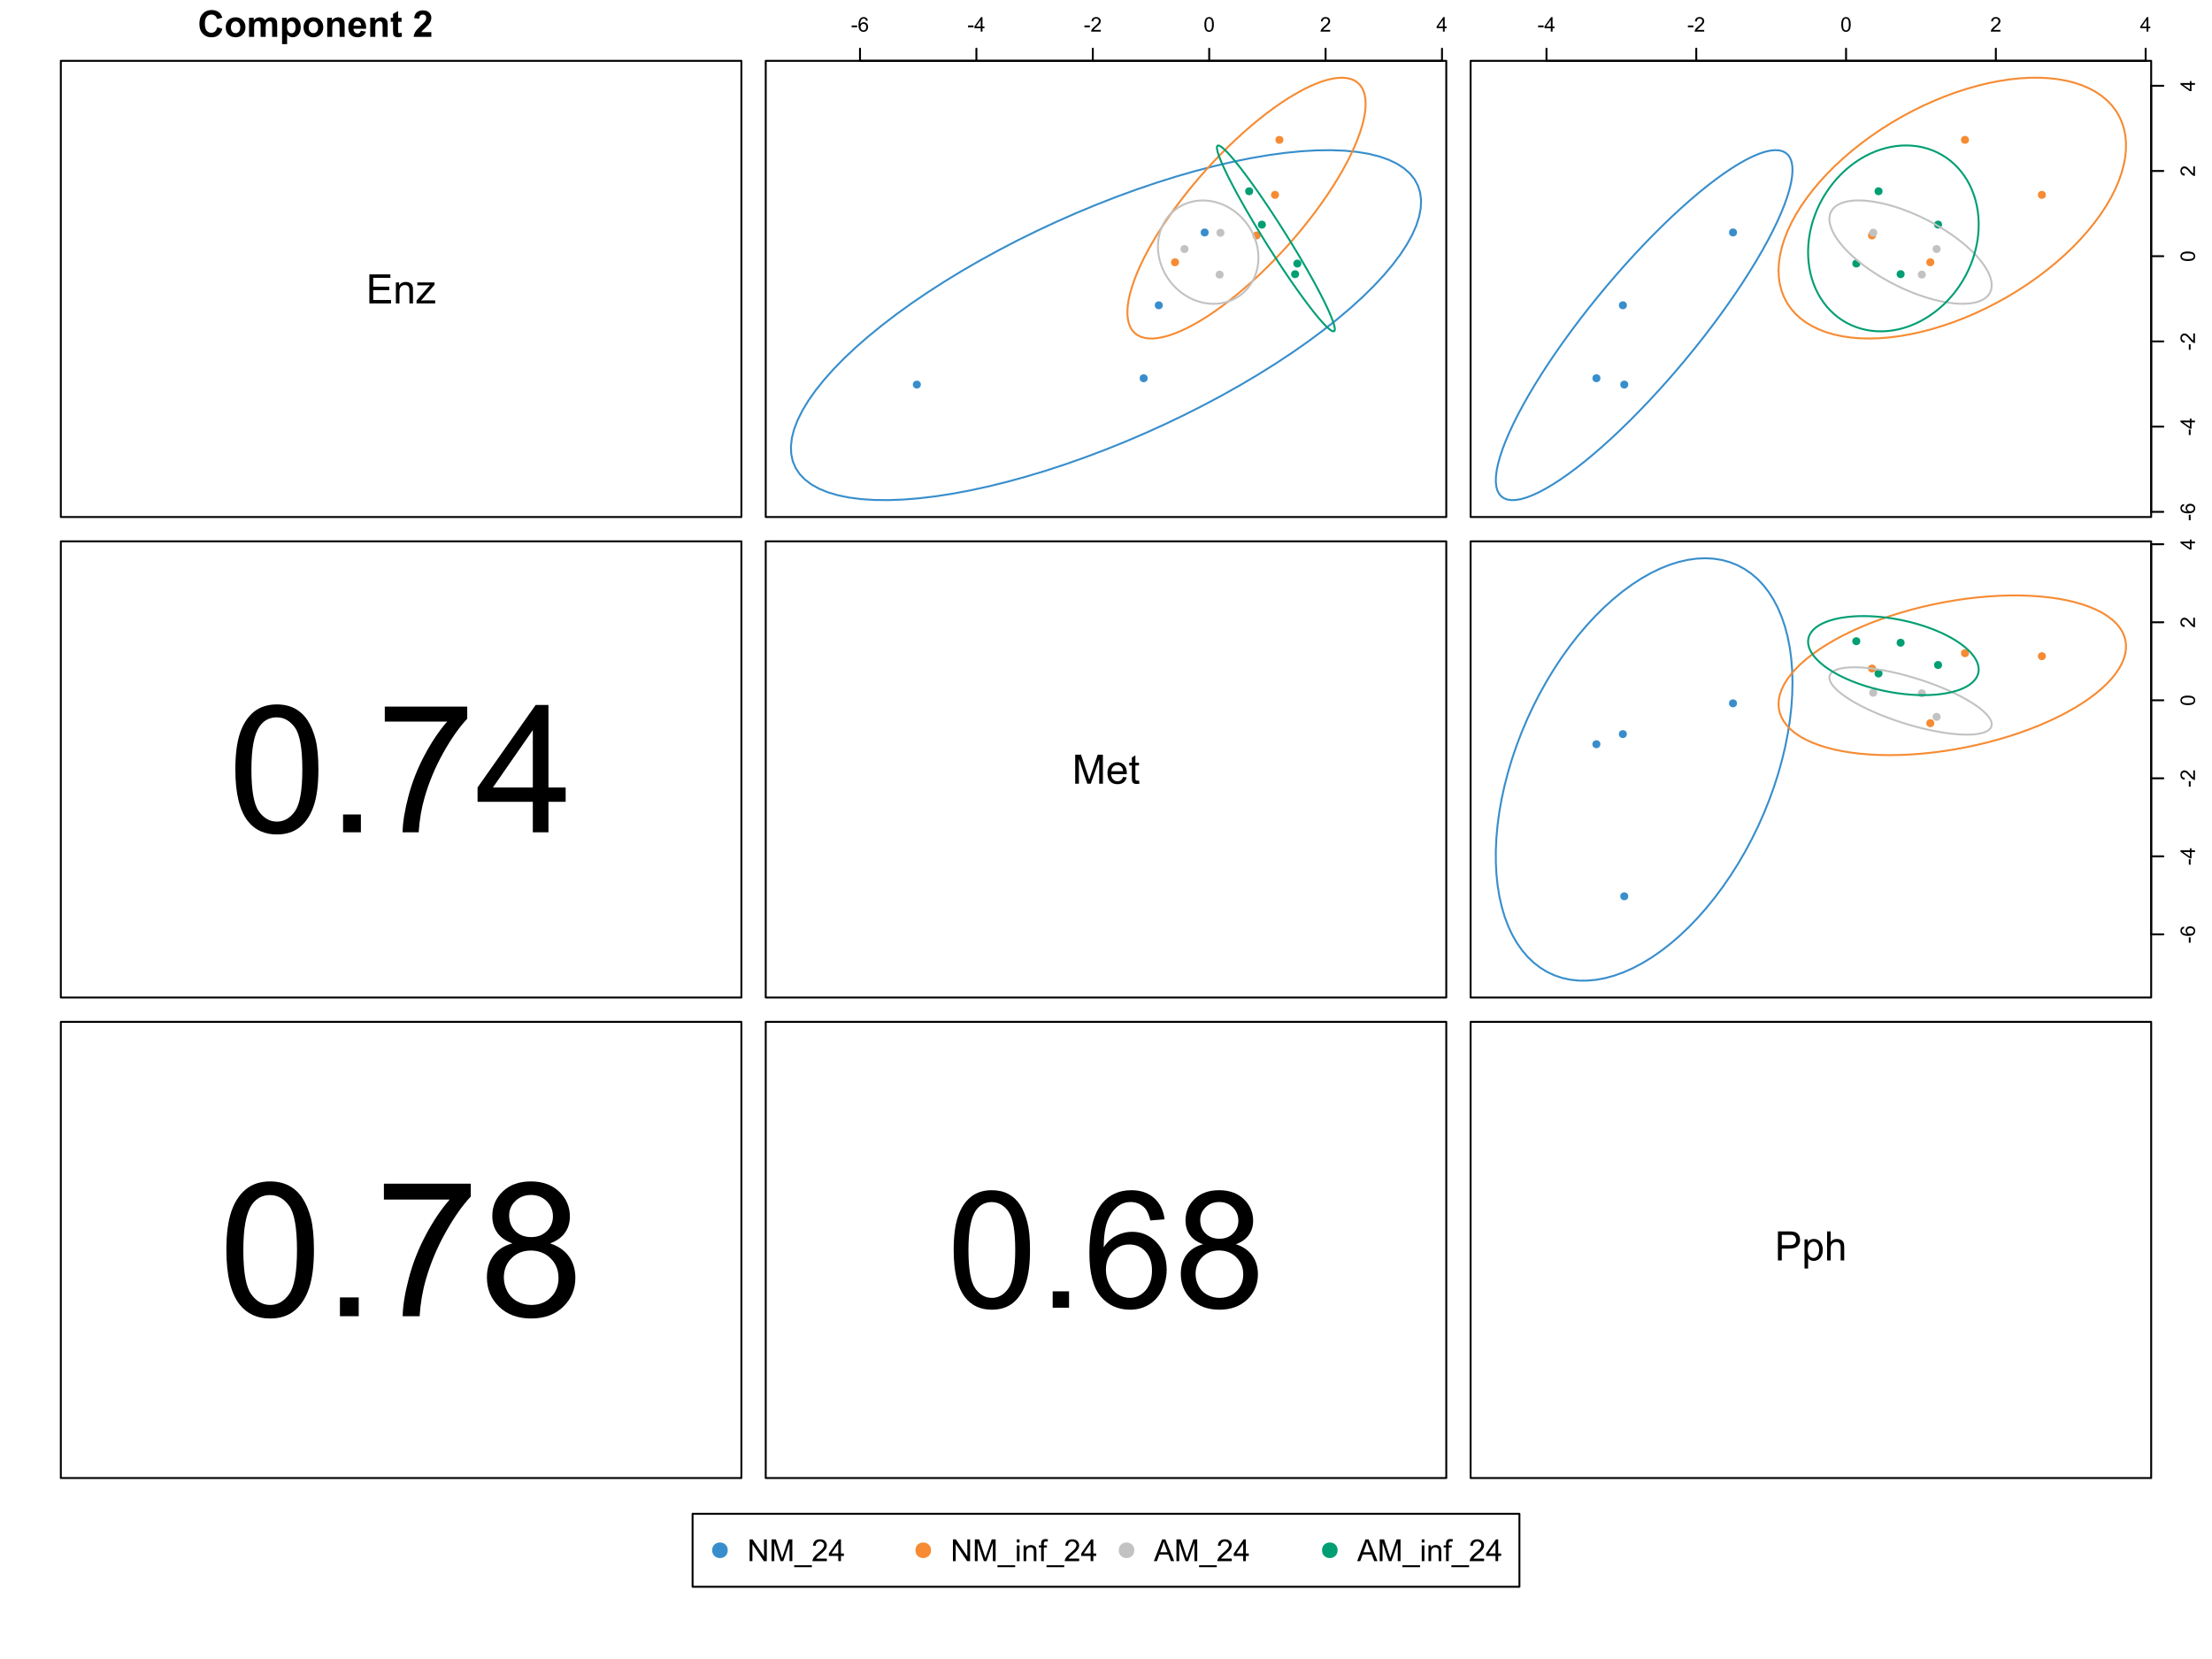 <?xml version="1.0" encoding="UTF-8"?>
<svg xmlns="http://www.w3.org/2000/svg" xmlns:xlink="http://www.w3.org/1999/xlink" width="864pt" height="648pt" viewBox="0 0 864 648" version="1.1">
<defs>
<g>
<symbol overflow="visible" id="glyph0-0">
<path style="stroke:none;" d="M 1.98 0 L 1.98 -9.898 L 9.898 -9.898 L 9.898 0 Z M 2.227 -0.246 L 9.652 -0.246 L 9.652 -9.652 L 2.227 -9.652 Z M 2.227 -0.246 "/>
</symbol>
<symbol overflow="visible" id="glyph0-1">
<path style="stroke:none;" d="M 1.254 0 L 1.254 -11.34 L 9.453 -11.34 L 9.453 -10 L 2.754 -10 L 2.754 -6.527 L 9.027 -6.527 L 9.027 -5.199 L 2.754 -5.199 L 2.754 -1.34 L 9.715 -1.34 L 9.715 0 Z M 1.254 0 "/>
</symbol>
<symbol overflow="visible" id="glyph0-2">
<path style="stroke:none;" d="M 1.043 0 L 1.043 -8.215 L 2.297 -8.215 L 2.297 -7.047 C 2.898 -7.945 3.77 -8.395 4.91 -8.398 C 5.402 -8.395 5.855 -8.309 6.273 -8.133 C 6.688 -7.953 7 -7.719 7.207 -7.434 C 7.414 -7.141 7.559 -6.797 7.641 -6.402 C 7.691 -6.141 7.715 -5.691 7.719 -5.051 L 7.719 0 L 6.328 0 L 6.328 -4.996 C 6.328 -5.562 6.273 -5.988 6.164 -6.27 C 6.055 -6.551 5.859 -6.773 5.586 -6.941 C 5.309 -7.105 4.988 -7.188 4.617 -7.191 C 4.023 -7.188 3.512 -7 3.082 -6.625 C 2.652 -6.246 2.438 -5.531 2.438 -4.484 L 2.438 0 Z M 1.043 0 "/>
</symbol>
<symbol overflow="visible" id="glyph0-3">
<path style="stroke:none;" d="M 0.309 0 L 0.309 -1.129 L 5.539 -7.133 C 4.941 -7.098 4.418 -7.082 3.969 -7.086 L 0.617 -7.086 L 0.617 -8.215 L 7.332 -8.215 L 7.332 -7.293 L 2.887 -2.082 L 2.027 -1.129 C 2.648 -1.172 3.23 -1.195 3.781 -1.199 L 7.578 -1.199 L 7.578 0 Z M 0.309 0 "/>
</symbol>
<symbol overflow="visible" id="glyph0-4">
<path style="stroke:none;" d="M 1.176 0 L 1.176 -11.34 L 3.434 -11.34 L 6.117 -3.309 C 6.363 -2.559 6.543 -2 6.66 -1.633 C 6.785 -2.043 6.984 -2.648 7.262 -3.449 L 9.977 -11.34 L 11.996 -11.34 L 11.996 0 L 10.551 0 L 10.551 -9.488 L 7.254 0 L 5.902 0 L 2.621 -9.652 L 2.621 0 Z M 1.176 0 "/>
</symbol>
<symbol overflow="visible" id="glyph0-5">
<path style="stroke:none;" d="M 6.668 -2.645 L 8.105 -2.469 C 7.875 -1.625 7.457 -0.973 6.844 -0.508 C 6.23 -0.043 5.445 0.188 4.492 0.188 C 3.289 0.188 2.336 -0.18 1.633 -0.922 C 0.926 -1.66 0.574 -2.699 0.578 -4.039 C 0.574 -5.414 0.93 -6.488 1.645 -7.254 C 2.355 -8.016 3.281 -8.395 4.418 -8.398 C 5.512 -8.395 6.406 -8.023 7.105 -7.277 C 7.801 -6.527 8.148 -5.473 8.152 -4.121 C 8.148 -4.035 8.148 -3.914 8.145 -3.75 L 2.02 -3.75 C 2.07 -2.848 2.324 -2.156 2.785 -1.68 C 3.238 -1.199 3.812 -0.961 4.5 -0.961 C 5.008 -0.961 5.441 -1.094 5.809 -1.359 C 6.168 -1.625 6.457 -2.051 6.668 -2.645 Z M 2.098 -4.895 L 6.684 -4.895 C 6.617 -5.582 6.441 -6.102 6.156 -6.449 C 5.711 -6.984 5.137 -7.254 4.434 -7.254 C 3.789 -7.254 3.25 -7.039 2.816 -6.613 C 2.379 -6.184 2.141 -5.609 2.098 -4.895 Z M 2.098 -4.895 "/>
</symbol>
<symbol overflow="visible" id="glyph0-6">
<path style="stroke:none;" d="M 4.082 -1.246 L 4.285 -0.016 C 3.887 0.066 3.539 0.105 3.234 0.109 C 2.727 0.105 2.332 0.027 2.059 -0.129 C 1.777 -0.289 1.582 -0.5 1.469 -0.762 C 1.355 -1.02 1.301 -1.566 1.301 -2.406 L 1.301 -7.133 L 0.277 -7.133 L 0.277 -8.215 L 1.301 -8.215 L 1.301 -10.25 L 2.684 -11.082 L 2.684 -8.215 L 4.082 -8.215 L 4.082 -7.133 L 2.684 -7.133 L 2.684 -2.328 C 2.684 -1.93 2.707 -1.676 2.758 -1.562 C 2.805 -1.445 2.883 -1.355 2.996 -1.289 C 3.105 -1.223 3.266 -1.188 3.473 -1.191 C 3.625 -1.188 3.828 -1.207 4.082 -1.246 Z M 4.082 -1.246 "/>
</symbol>
<symbol overflow="visible" id="glyph0-7">
<path style="stroke:none;" d="M 1.223 0 L 1.223 -11.34 L 5.5 -11.34 C 6.25 -11.336 6.824 -11.301 7.223 -11.23 C 7.777 -11.133 8.242 -10.957 8.621 -10.699 C 8.996 -10.438 9.301 -10.07 9.531 -9.605 C 9.758 -9.133 9.871 -8.617 9.875 -8.059 C 9.871 -7.09 9.566 -6.273 8.953 -5.609 C 8.34 -4.938 7.23 -4.605 5.629 -4.609 L 2.723 -4.609 L 2.723 0 Z M 2.723 -5.949 L 5.652 -5.949 C 6.621 -5.945 7.309 -6.125 7.719 -6.488 C 8.121 -6.848 8.324 -7.355 8.328 -8.012 C 8.324 -8.48 8.207 -8.887 7.969 -9.23 C 7.727 -9.566 7.41 -9.789 7.023 -9.898 C 6.77 -9.961 6.301 -9.996 5.621 -10 L 2.723 -10 Z M 2.723 -5.949 "/>
</symbol>
<symbol overflow="visible" id="glyph0-8">
<path style="stroke:none;" d="M 1.043 3.148 L 1.043 -8.215 L 2.312 -8.215 L 2.312 -7.148 C 2.609 -7.562 2.945 -7.875 3.324 -8.086 C 3.699 -8.293 4.156 -8.395 4.695 -8.398 C 5.391 -8.395 6.012 -8.215 6.551 -7.855 C 7.086 -7.492 7.488 -6.984 7.766 -6.328 C 8.035 -5.672 8.172 -4.949 8.176 -4.168 C 8.172 -3.324 8.023 -2.57 7.723 -1.898 C 7.418 -1.227 6.977 -0.711 6.406 -0.352 C 5.828 0.008 5.227 0.188 4.594 0.188 C 4.129 0.188 3.711 0.09 3.344 -0.105 C 2.973 -0.301 2.672 -0.547 2.438 -0.852 L 2.438 3.148 Z M 2.305 -4.062 C 2.301 -3 2.516 -2.219 2.945 -1.719 C 3.371 -1.211 3.891 -0.961 4.5 -0.961 C 5.117 -0.961 5.645 -1.219 6.09 -1.742 C 6.527 -2.262 6.75 -3.074 6.754 -4.176 C 6.75 -5.219 6.535 -6.004 6.105 -6.527 C 5.676 -7.047 5.16 -7.305 4.562 -7.309 C 3.965 -7.305 3.441 -7.027 2.988 -6.477 C 2.531 -5.918 2.301 -5.113 2.305 -4.062 Z M 2.305 -4.062 "/>
</symbol>
<symbol overflow="visible" id="glyph0-9">
<path style="stroke:none;" d="M 1.043 0 L 1.043 -11.34 L 2.438 -11.34 L 2.438 -7.27 C 3.086 -8.02 3.902 -8.395 4.895 -8.398 C 5.5 -8.395 6.031 -8.277 6.48 -8.039 C 6.93 -7.797 7.25 -7.465 7.445 -7.043 C 7.637 -6.621 7.734 -6.008 7.734 -5.207 L 7.734 0 L 6.344 0 L 6.344 -5.207 C 6.34 -5.898 6.188 -6.402 5.891 -6.723 C 5.586 -7.035 5.16 -7.195 4.609 -7.199 C 4.195 -7.195 3.809 -7.09 3.445 -6.879 C 3.078 -6.664 2.816 -6.371 2.668 -6.008 C 2.512 -5.641 2.438 -5.137 2.438 -4.492 L 2.438 0 Z M 1.043 0 "/>
</symbol>
<symbol overflow="visible" id="glyph1-0">
<path style="stroke:none;" d="M 0.988 0 L 0.988 -4.949 L 4.949 -4.949 L 4.949 0 Z M 1.113 -0.125 L 4.828 -0.125 L 4.828 -4.828 L 1.113 -4.828 Z M 1.113 -0.125 "/>
</symbol>
<symbol overflow="visible" id="glyph1-1">
<path style="stroke:none;" d="M 0.25 -1.703 L 0.25 -2.402 L 2.391 -2.402 L 2.391 -1.703 Z M 0.25 -1.703 "/>
</symbol>
<symbol overflow="visible" id="glyph1-2">
<path style="stroke:none;" d="M 3.941 -4.281 L 3.25 -4.227 C 3.184 -4.496 3.094 -4.695 2.984 -4.824 C 2.793 -5.02 2.562 -5.121 2.289 -5.121 C 2.066 -5.121 1.871 -5.059 1.707 -4.934 C 1.48 -4.773 1.309 -4.539 1.184 -4.234 C 1.059 -3.926 0.992 -3.488 0.988 -2.922 C 1.156 -3.176 1.363 -3.363 1.605 -3.488 C 1.848 -3.609 2.102 -3.672 2.367 -3.676 C 2.828 -3.672 3.223 -3.504 3.551 -3.164 C 3.879 -2.82 4.043 -2.379 4.043 -1.84 C 4.043 -1.484 3.965 -1.152 3.812 -0.848 C 3.656 -0.539 3.445 -0.305 3.18 -0.145 C 2.91 0.016 2.605 0.094 2.266 0.098 C 1.684 0.094 1.211 -0.117 0.844 -0.543 C 0.477 -0.969 0.293 -1.672 0.297 -2.652 C 0.293 -3.746 0.496 -4.543 0.906 -5.043 C 1.254 -5.473 1.73 -5.688 2.332 -5.691 C 2.777 -5.688 3.141 -5.562 3.426 -5.316 C 3.711 -5.062 3.883 -4.719 3.941 -4.281 Z M 1.098 -1.836 C 1.094 -1.594 1.145 -1.367 1.25 -1.148 C 1.348 -0.93 1.492 -0.762 1.676 -0.648 C 1.859 -0.531 2.051 -0.473 2.254 -0.477 C 2.547 -0.473 2.801 -0.594 3.012 -0.832 C 3.223 -1.066 3.328 -1.387 3.328 -1.797 C 3.328 -2.188 3.223 -2.496 3.016 -2.723 C 2.805 -2.945 2.543 -3.059 2.227 -3.062 C 1.91 -3.059 1.641 -2.945 1.426 -2.723 C 1.203 -2.496 1.094 -2.199 1.098 -1.836 Z M 1.098 -1.836 "/>
</symbol>
<symbol overflow="visible" id="glyph1-3">
<path style="stroke:none;" d="M 2.559 0 L 2.559 -1.355 L 0.102 -1.355 L 0.102 -1.996 L 2.688 -5.668 L 3.258 -5.668 L 3.258 -1.996 L 4.023 -1.996 L 4.023 -1.355 L 3.258 -1.355 L 3.258 0 Z M 2.559 -1.996 L 2.559 -4.551 L 0.785 -1.996 Z M 2.559 -1.996 "/>
</symbol>
<symbol overflow="visible" id="glyph1-4">
<path style="stroke:none;" d="M 3.988 -0.668 L 3.988 0 L 0.238 0 C 0.23 -0.164 0.258 -0.324 0.32 -0.484 C 0.414 -0.738 0.566 -0.988 0.777 -1.238 C 0.984 -1.48 1.289 -1.77 1.691 -2.098 C 2.305 -2.602 2.719 -3 2.938 -3.297 C 3.152 -3.59 3.262 -3.867 3.266 -4.133 C 3.262 -4.406 3.164 -4.641 2.969 -4.832 C 2.77 -5.02 2.512 -5.113 2.195 -5.117 C 1.859 -5.113 1.59 -5.012 1.391 -4.812 C 1.188 -4.609 1.086 -4.332 1.086 -3.98 L 0.371 -4.055 C 0.418 -4.586 0.602 -4.988 0.922 -5.27 C 1.238 -5.547 1.668 -5.688 2.211 -5.691 C 2.75 -5.688 3.184 -5.539 3.504 -5.238 C 3.82 -4.938 3.977 -4.562 3.98 -4.117 C 3.977 -3.887 3.93 -3.664 3.84 -3.449 C 3.742 -3.227 3.59 -2.996 3.375 -2.758 C 3.16 -2.512 2.801 -2.18 2.305 -1.758 C 1.883 -1.406 1.617 -1.168 1.5 -1.047 C 1.383 -0.918 1.285 -0.793 1.207 -0.668 Z M 3.988 -0.668 "/>
</symbol>
<symbol overflow="visible" id="glyph1-5">
<path style="stroke:none;" d="M 0.328 -2.797 C 0.328 -3.461 0.395 -4 0.535 -4.414 C 0.668 -4.82 0.875 -5.137 1.148 -5.359 C 1.422 -5.578 1.762 -5.688 2.176 -5.691 C 2.477 -5.688 2.746 -5.629 2.977 -5.508 C 3.203 -5.383 3.391 -5.203 3.543 -4.977 C 3.691 -4.742 3.809 -4.465 3.898 -4.137 C 3.98 -3.805 4.023 -3.355 4.027 -2.797 C 4.023 -2.125 3.957 -1.59 3.82 -1.184 C 3.684 -0.777 3.477 -0.461 3.207 -0.238 C 2.934 -0.016 2.59 0.094 2.176 0.098 C 1.625 0.094 1.199 -0.102 0.891 -0.492 C 0.516 -0.961 0.328 -1.727 0.328 -2.797 Z M 1.043 -2.797 C 1.043 -1.859 1.152 -1.242 1.371 -0.938 C 1.59 -0.629 1.855 -0.473 2.176 -0.477 C 2.492 -0.473 2.762 -0.629 2.98 -0.938 C 3.195 -1.246 3.305 -1.863 3.309 -2.797 C 3.305 -3.727 3.195 -4.348 2.98 -4.656 C 2.762 -4.961 2.492 -5.113 2.168 -5.117 C 1.848 -5.113 1.59 -4.98 1.402 -4.711 C 1.16 -4.363 1.043 -3.723 1.043 -2.797 Z M 1.043 -2.797 "/>
</symbol>
<symbol overflow="visible" id="glyph2-0">
<path style="stroke:none;" d="M 0 -0.988 L -4.949 -0.988 L -4.949 -4.949 L 0 -4.949 Z M -0.125 -1.113 L -0.125 -4.828 L -4.828 -4.828 L -4.828 -1.113 Z M -0.125 -1.113 "/>
</symbol>
<symbol overflow="visible" id="glyph2-1">
<path style="stroke:none;" d="M -1.703 -0.25 L -2.402 -0.25 L -2.402 -2.391 L -1.703 -2.391 Z M -1.703 -0.25 "/>
</symbol>
<symbol overflow="visible" id="glyph2-2">
<path style="stroke:none;" d="M -4.281 -3.941 L -4.227 -3.25 C -4.496 -3.184 -4.695 -3.094 -4.824 -2.984 C -5.02 -2.793 -5.121 -2.562 -5.121 -2.289 C -5.121 -2.066 -5.059 -1.871 -4.934 -1.707 C -4.773 -1.48 -4.539 -1.309 -4.234 -1.184 C -3.926 -1.059 -3.488 -0.992 -2.922 -0.988 C -3.176 -1.156 -3.363 -1.363 -3.488 -1.605 C -3.609 -1.848 -3.672 -2.102 -3.676 -2.367 C -3.672 -2.828 -3.504 -3.223 -3.164 -3.551 C -2.82 -3.879 -2.379 -4.043 -1.84 -4.043 C -1.484 -4.043 -1.152 -3.965 -0.848 -3.812 C -0.539 -3.656 -0.305 -3.445 -0.145 -3.18 C 0.016 -2.91 0.094 -2.605 0.098 -2.266 C 0.094 -1.684 -0.117 -1.211 -0.543 -0.844 C -0.969 -0.477 -1.672 -0.293 -2.652 -0.297 C -3.746 -0.293 -4.543 -0.496 -5.043 -0.906 C -5.473 -1.254 -5.688 -1.73 -5.691 -2.332 C -5.688 -2.777 -5.562 -3.141 -5.316 -3.426 C -5.062 -3.711 -4.719 -3.883 -4.281 -3.941 Z M -1.836 -1.098 C -1.594 -1.094 -1.367 -1.145 -1.148 -1.25 C -0.93 -1.348 -0.762 -1.492 -0.648 -1.676 C -0.531 -1.859 -0.473 -2.051 -0.477 -2.254 C -0.473 -2.547 -0.594 -2.801 -0.832 -3.012 C -1.066 -3.223 -1.387 -3.328 -1.797 -3.328 C -2.188 -3.328 -2.496 -3.223 -2.723 -3.016 C -2.945 -2.805 -3.059 -2.543 -3.062 -2.227 C -3.059 -1.91 -2.945 -1.641 -2.723 -1.426 C -2.496 -1.203 -2.199 -1.094 -1.836 -1.098 Z M -1.836 -1.098 "/>
</symbol>
<symbol overflow="visible" id="glyph2-3">
<path style="stroke:none;" d="M 0 -2.559 L -1.355 -2.559 L -1.355 -0.102 L -1.996 -0.102 L -5.668 -2.688 L -5.668 -3.258 L -1.996 -3.258 L -1.996 -4.023 L -1.355 -4.023 L -1.355 -3.258 L 0 -3.258 Z M -1.996 -2.559 L -4.551 -2.559 L -1.996 -0.785 Z M -1.996 -2.559 "/>
</symbol>
<symbol overflow="visible" id="glyph2-4">
<path style="stroke:none;" d="M -0.668 -3.988 L 0 -3.988 L 0 -0.238 C -0.164 -0.23 -0.324 -0.258 -0.484 -0.32 C -0.738 -0.414 -0.988 -0.566 -1.238 -0.777 C -1.48 -0.984 -1.77 -1.289 -2.098 -1.691 C -2.602 -2.305 -3 -2.719 -3.297 -2.938 C -3.59 -3.152 -3.867 -3.262 -4.133 -3.266 C -4.406 -3.262 -4.641 -3.164 -4.832 -2.969 C -5.02 -2.77 -5.113 -2.512 -5.117 -2.195 C -5.113 -1.859 -5.012 -1.59 -4.812 -1.391 C -4.609 -1.188 -4.332 -1.086 -3.98 -1.086 L -4.055 -0.371 C -4.586 -0.418 -4.988 -0.602 -5.27 -0.922 C -5.547 -1.238 -5.688 -1.668 -5.691 -2.211 C -5.688 -2.75 -5.539 -3.184 -5.238 -3.504 C -4.938 -3.82 -4.562 -3.977 -4.117 -3.98 C -3.887 -3.977 -3.664 -3.93 -3.449 -3.84 C -3.227 -3.742 -2.996 -3.59 -2.758 -3.375 C -2.512 -3.16 -2.18 -2.801 -1.758 -2.305 C -1.406 -1.883 -1.168 -1.617 -1.047 -1.5 C -0.918 -1.383 -0.793 -1.285 -0.668 -1.207 Z M -0.668 -3.988 "/>
</symbol>
<symbol overflow="visible" id="glyph2-5">
<path style="stroke:none;" d="M -2.797 -0.328 C -3.461 -0.328 -4 -0.395 -4.414 -0.535 C -4.82 -0.668 -5.137 -0.875 -5.359 -1.148 C -5.578 -1.422 -5.688 -1.762 -5.691 -2.176 C -5.688 -2.477 -5.629 -2.746 -5.508 -2.977 C -5.383 -3.203 -5.203 -3.391 -4.977 -3.543 C -4.742 -3.691 -4.465 -3.809 -4.137 -3.898 C -3.805 -3.98 -3.355 -4.023 -2.797 -4.027 C -2.125 -4.023 -1.59 -3.957 -1.184 -3.82 C -0.777 -3.684 -0.461 -3.477 -0.238 -3.207 C -0.016 -2.934 0.094 -2.59 0.098 -2.176 C 0.094 -1.625 -0.102 -1.199 -0.492 -0.891 C -0.961 -0.516 -1.727 -0.328 -2.797 -0.328 Z M -2.797 -1.043 C -1.859 -1.043 -1.242 -1.152 -0.938 -1.371 C -0.629 -1.59 -0.473 -1.855 -0.477 -2.176 C -0.473 -2.492 -0.629 -2.762 -0.938 -2.98 C -1.246 -3.195 -1.863 -3.305 -2.797 -3.309 C -3.727 -3.305 -4.348 -3.195 -4.656 -2.98 C -4.961 -2.762 -5.113 -2.492 -5.117 -2.168 C -5.113 -1.848 -4.98 -1.59 -4.711 -1.402 C -4.363 -1.16 -3.723 -1.043 -2.797 -1.043 Z M -2.797 -1.043 "/>
</symbol>
<symbol overflow="visible" id="glyph3-0">
<path style="stroke:none;" d="M 8.688 0 L 8.688 -43.434 L 43.434 -43.434 L 43.434 0 Z M 9.773 -1.086 L 42.348 -1.086 L 42.348 -42.348 L 9.773 -42.348 Z M 9.773 -1.086 "/>
</symbol>
<symbol overflow="visible" id="glyph3-1">
<path style="stroke:none;" d="M 2.883 -24.535 C 2.883 -30.41 3.488 -35.145 4.699 -38.734 C 5.91 -42.316 7.707 -45.082 10.094 -47.031 C 12.48 -48.973 15.484 -49.945 19.105 -49.949 C 21.773 -49.945 24.113 -49.406 26.129 -48.336 C 28.137 -47.258 29.801 -45.711 31.117 -43.688 C 32.426 -41.664 33.453 -39.195 34.203 -36.289 C 34.945 -33.379 35.32 -29.461 35.324 -24.535 C 35.32 -18.691 34.719 -13.98 33.523 -10.398 C 32.32 -6.812 30.527 -4.043 28.145 -2.086 C 25.754 -0.133 22.742 0.844 19.105 0.848 C 14.305 0.844 10.539 -0.871 7.805 -4.309 C 4.523 -8.445 2.883 -15.188 2.883 -24.535 Z M 9.16 -24.535 C 9.156 -16.363 10.113 -10.93 12.027 -8.227 C 13.938 -5.523 16.297 -4.172 19.105 -4.172 C 21.906 -4.172 24.266 -5.527 26.18 -8.242 C 28.09 -10.957 29.043 -16.387 29.047 -24.535 C 29.043 -32.719 28.09 -38.16 26.18 -40.855 C 24.266 -43.547 21.883 -44.895 19.035 -44.895 C 16.227 -44.895 13.988 -43.707 12.316 -41.332 C 10.211 -38.301 9.156 -32.699 9.16 -24.535 Z M 9.16 -24.535 "/>
</symbol>
<symbol overflow="visible" id="glyph3-2">
<path style="stroke:none;" d="M 6.312 0 L 6.312 -6.957 L 13.27 -6.957 L 13.27 0 Z M 6.312 0 "/>
</symbol>
<symbol overflow="visible" id="glyph3-3">
<path style="stroke:none;" d="M 3.293 -43.23 L 3.293 -49.102 L 35.496 -49.102 L 35.496 -44.352 C 32.324 -40.977 29.184 -36.496 26.074 -30.91 C 22.965 -25.32 20.562 -19.578 18.867 -13.676 C 17.645 -9.512 16.863 -4.953 16.527 0 L 10.246 0 C 10.312 -3.914 11.082 -8.641 12.555 -14.184 C 14.023 -19.723 16.133 -25.066 18.883 -30.215 C 21.629 -35.359 24.555 -39.699 27.656 -43.23 Z M 3.293 -43.23 "/>
</symbol>
<symbol overflow="visible" id="glyph3-4">
<path style="stroke:none;" d="M 22.465 0 L 22.465 -11.91 L 0.883 -11.91 L 0.883 -17.508 L 23.582 -49.746 L 28.57 -49.746 L 28.57 -17.508 L 35.289 -17.508 L 35.289 -11.91 L 28.57 -11.91 L 28.57 0 Z M 22.465 -17.508 L 22.465 -39.941 L 6.887 -17.508 Z M 22.465 -17.508 "/>
</symbol>
<symbol overflow="visible" id="glyph4-0">
<path style="stroke:none;" d="M 9.156 0 L 9.156 -45.781 L 45.781 -45.781 L 45.781 0 Z M 10.301 -1.145 L 44.637 -1.145 L 44.637 -44.637 L 10.301 -44.637 Z M 10.301 -1.145 "/>
</symbol>
<symbol overflow="visible" id="glyph4-1">
<path style="stroke:none;" d="M 3.039 -25.859 C 3.035 -32.055 3.672 -37.047 4.953 -40.828 C 6.227 -44.605 8.125 -47.52 10.641 -49.57 C 13.156 -51.621 16.32 -52.645 20.137 -52.648 C 22.949 -52.645 25.418 -52.078 27.539 -50.949 C 29.66 -49.812 31.41 -48.18 32.797 -46.047 C 34.18 -43.91 35.266 -41.312 36.055 -38.25 C 36.836 -35.188 37.23 -31.055 37.234 -25.859 C 37.23 -19.703 36.598 -14.738 35.336 -10.961 C 34.07 -7.18 32.18 -4.258 29.668 -2.199 C 27.148 -0.137 23.973 0.891 20.137 0.895 C 15.078 0.891 11.109 -0.918 8.227 -4.543 C 4.766 -8.902 3.035 -16.008 3.039 -25.859 Z M 9.656 -25.859 C 9.656 -17.25 10.664 -11.523 12.68 -8.672 C 14.695 -5.82 17.18 -4.395 20.137 -4.398 C 23.094 -4.395 25.578 -5.824 27.594 -8.691 C 29.605 -11.551 30.613 -17.273 30.617 -25.859 C 30.613 -34.488 29.605 -40.223 27.594 -43.062 C 25.578 -45.898 23.07 -47.32 20.066 -47.32 C 17.105 -47.32 14.746 -46.066 12.984 -43.566 C 10.766 -40.367 9.656 -34.465 9.656 -25.859 Z M 9.656 -25.859 "/>
</symbol>
<symbol overflow="visible" id="glyph4-2">
<path style="stroke:none;" d="M 6.652 0 L 6.652 -7.332 L 13.984 -7.332 L 13.984 0 Z M 6.652 0 "/>
</symbol>
<symbol overflow="visible" id="glyph4-3">
<path style="stroke:none;" d="M 3.469 -45.566 L 3.469 -51.754 L 37.414 -51.754 L 37.414 -46.75 C 34.07 -43.191 30.762 -38.469 27.488 -32.582 C 24.207 -26.691 21.676 -20.637 19.887 -14.414 C 18.598 -10.023 17.773 -5.219 17.418 0 L 10.801 0 C 10.871 -4.125 11.684 -9.105 13.234 -14.949 C 14.781 -20.789 17.004 -26.426 19.902 -31.852 C 22.797 -37.273 25.879 -41.844 29.152 -45.566 Z M 3.469 -45.566 "/>
</symbol>
<symbol overflow="visible" id="glyph4-4">
<path style="stroke:none;" d="M 12.949 -28.434 C 10.277 -29.41 8.297 -30.805 7.008 -32.621 C 5.719 -34.43 5.074 -36.602 5.078 -39.129 C 5.074 -42.941 6.445 -46.148 9.191 -48.75 C 11.93 -51.348 15.578 -52.645 20.137 -52.648 C 24.711 -52.645 28.395 -51.316 31.188 -48.66 C 33.977 -46 35.371 -42.762 35.375 -38.949 C 35.371 -36.512 34.734 -34.398 33.461 -32.602 C 32.184 -30.801 30.246 -29.41 27.648 -28.434 C 30.863 -27.383 33.312 -25.691 34.996 -23.355 C 36.676 -21.02 37.516 -18.23 37.52 -14.988 C 37.516 -10.504 35.93 -6.734 32.762 -3.684 C 29.59 -0.633 25.418 0.891 20.246 0.895 C 15.066 0.891 10.895 -0.637 7.727 -3.699 C 4.551 -6.762 2.965 -10.586 2.969 -15.164 C 2.965 -18.574 3.828 -21.43 5.562 -23.73 C 7.289 -26.031 9.754 -27.598 12.949 -28.434 Z M 11.66 -39.344 C 11.66 -36.863 12.457 -34.836 14.055 -33.262 C 15.652 -31.688 17.727 -30.902 20.281 -30.902 C 22.758 -30.902 24.793 -31.684 26.379 -33.246 C 27.965 -34.809 28.758 -36.723 28.758 -38.988 C 28.758 -41.348 27.938 -43.332 26.305 -44.941 C 24.668 -46.551 22.637 -47.355 20.207 -47.355 C 17.75 -47.355 15.711 -46.566 14.09 -44.996 C 12.469 -43.418 11.66 -41.535 11.66 -39.344 Z M 9.586 -15.129 C 9.586 -13.293 10.02 -11.516 10.891 -9.801 C 11.758 -8.082 13.051 -6.754 14.77 -5.812 C 16.484 -4.867 18.332 -4.395 20.316 -4.398 C 23.387 -4.395 25.926 -5.383 27.934 -7.367 C 29.934 -9.344 30.938 -11.859 30.938 -14.914 C 30.938 -18.012 29.906 -20.578 27.844 -22.605 C 25.781 -24.629 23.199 -25.641 20.102 -25.645 C 17.07 -25.641 14.559 -24.641 12.57 -22.641 C 10.578 -20.637 9.586 -18.133 9.586 -15.129 Z M 9.586 -15.129 "/>
</symbol>
<symbol overflow="visible" id="glyph5-0">
<path style="stroke:none;" d="M 7.984 0 L 7.984 -39.914 L 39.914 -39.914 L 39.914 0 Z M 8.98 -0.996 L 38.914 -0.996 L 38.914 -38.914 L 8.98 -38.914 Z M 8.98 -0.996 "/>
</symbol>
<symbol overflow="visible" id="glyph5-1">
<path style="stroke:none;" d="M 2.652 -22.543 C 2.648 -27.945 3.203 -32.297 4.32 -35.594 C 5.43 -38.887 7.082 -41.426 9.277 -43.215 C 11.465 -45 14.227 -45.895 17.555 -45.898 C 20.008 -45.895 22.156 -45.402 24.008 -44.418 C 25.855 -43.43 27.387 -42.004 28.594 -40.145 C 29.797 -38.281 30.742 -36.016 31.43 -33.348 C 32.117 -30.676 32.461 -27.074 32.461 -22.543 C 32.461 -17.176 31.91 -12.848 30.809 -9.555 C 29.707 -6.258 28.059 -3.711 25.863 -1.914 C 23.668 -0.117 20.898 0.777 17.555 0.781 C 13.148 0.777 9.688 -0.801 7.172 -3.961 C 4.156 -7.766 2.648 -13.957 2.652 -22.543 Z M 8.418 -22.543 C 8.414 -15.035 9.293 -10.043 11.051 -7.562 C 12.809 -5.074 14.977 -3.832 17.555 -3.836 C 20.133 -3.832 22.297 -5.078 24.055 -7.578 C 25.809 -10.07 26.688 -15.059 26.691 -22.543 C 26.688 -30.066 25.809 -35.066 24.055 -37.543 C 22.297 -40.012 20.109 -41.25 17.492 -41.254 C 14.91 -41.25 12.855 -40.16 11.32 -37.98 C 9.383 -35.191 8.414 -30.043 8.418 -22.543 Z M 8.418 -22.543 "/>
</symbol>
<symbol overflow="visible" id="glyph5-2">
<path style="stroke:none;" d="M 5.801 0 L 5.801 -6.391 L 12.191 -6.391 L 12.191 0 Z M 5.801 0 "/>
</symbol>
<symbol overflow="visible" id="glyph5-3">
<path style="stroke:none;" d="M 31.773 -34.52 L 26.191 -34.082 C 25.691 -36.281 24.984 -37.883 24.074 -38.883 C 22.555 -40.484 20.684 -41.285 18.461 -41.285 C 16.668 -41.285 15.098 -40.785 13.75 -39.789 C 11.98 -38.496 10.59 -36.613 9.574 -34.145 C 8.555 -31.668 8.023 -28.145 7.984 -23.574 C 9.332 -25.629 10.984 -27.156 12.938 -28.156 C 14.891 -29.148 16.938 -29.648 19.082 -29.652 C 22.82 -29.648 26.008 -28.27 28.641 -25.52 C 31.27 -22.762 32.582 -19.203 32.586 -14.844 C 32.582 -11.969 31.965 -9.305 30.73 -6.844 C 29.492 -4.379 27.793 -2.492 25.629 -1.184 C 23.465 0.125 21.012 0.777 18.273 0.781 C 13.594 0.777 9.777 -0.938 6.828 -4.379 C 3.875 -7.816 2.402 -13.488 2.402 -21.391 C 2.402 -30.223 4.031 -36.645 7.297 -40.66 C 10.141 -44.148 13.977 -45.895 18.801 -45.898 C 22.395 -45.895 25.34 -44.887 27.641 -42.875 C 29.938 -40.855 31.316 -38.07 31.773 -34.52 Z M 8.855 -14.812 C 8.852 -12.875 9.262 -11.023 10.086 -9.258 C 10.906 -7.492 12.055 -6.145 13.531 -5.223 C 15.004 -4.293 16.555 -3.832 18.18 -3.836 C 20.547 -3.832 22.582 -4.789 24.289 -6.703 C 25.992 -8.617 26.848 -11.215 26.848 -14.5 C 26.848 -17.656 26.004 -20.145 24.32 -21.965 C 22.637 -23.781 20.516 -24.691 17.961 -24.695 C 15.422 -24.691 13.27 -23.781 11.504 -21.965 C 9.734 -20.145 8.852 -17.762 8.855 -14.812 Z M 8.855 -14.812 "/>
</symbol>
<symbol overflow="visible" id="glyph5-4">
<path style="stroke:none;" d="M 11.289 -24.789 C 8.957 -25.637 7.23 -26.852 6.113 -28.438 C 4.988 -30.016 4.43 -31.91 4.43 -34.113 C 4.43 -37.438 5.625 -40.23 8.016 -42.5 C 10.406 -44.762 13.586 -45.895 17.555 -45.898 C 21.547 -45.895 24.758 -44.738 27.191 -42.422 C 29.621 -40.102 30.836 -37.277 30.84 -33.957 C 30.836 -31.832 30.281 -29.988 29.172 -28.422 C 28.059 -26.848 26.371 -25.637 24.105 -24.789 C 26.91 -23.871 29.043 -22.395 30.512 -20.359 C 31.973 -18.32 32.707 -15.891 32.711 -13.066 C 32.707 -9.156 31.324 -5.871 28.562 -3.211 C 25.793 -0.551 22.156 0.777 17.648 0.781 C 13.137 0.777 9.496 -0.555 6.734 -3.227 C 3.969 -5.895 2.59 -9.227 2.59 -13.223 C 2.59 -16.191 3.34 -18.68 4.848 -20.688 C 6.352 -22.691 8.5 -24.059 11.289 -24.789 Z M 10.164 -34.301 C 10.16 -32.137 10.855 -30.367 12.254 -29 C 13.645 -27.625 15.453 -26.941 17.68 -26.941 C 19.836 -26.941 21.609 -27.621 22.996 -28.984 C 24.375 -30.344 25.066 -32.012 25.07 -33.988 C 25.066 -36.043 24.355 -37.773 22.934 -39.18 C 21.508 -40.582 19.734 -41.285 17.617 -41.285 C 15.473 -41.285 13.695 -40.598 12.285 -39.227 C 10.867 -37.852 10.16 -36.211 10.164 -34.301 Z M 8.355 -13.191 C 8.355 -11.586 8.734 -10.039 9.492 -8.543 C 10.25 -7.043 11.379 -5.883 12.879 -5.066 C 14.375 -4.242 15.984 -3.832 17.711 -3.836 C 20.391 -3.832 22.605 -4.695 24.352 -6.422 C 26.098 -8.148 26.969 -10.34 26.973 -13.004 C 26.969 -15.699 26.07 -17.934 24.273 -19.707 C 22.473 -21.473 20.223 -22.359 17.523 -22.359 C 14.879 -22.359 12.691 -21.484 10.957 -19.738 C 9.223 -17.988 8.355 -15.805 8.355 -13.191 Z M 8.355 -13.191 "/>
</symbol>
<symbol overflow="visible" id="glyph6-0">
<path style="stroke:none;" d="M 1.484 0 L 1.484 -7.426 L 7.426 -7.426 L 7.426 0 Z M 1.672 -0.188 L 7.238 -0.188 L 7.238 -7.238 L 1.672 -7.238 Z M 1.672 -0.188 "/>
</symbol>
<symbol overflow="visible" id="glyph6-1">
<path style="stroke:none;" d="M 0.906 0 L 0.906 -8.504 L 2.059 -8.504 L 6.527 -1.828 L 6.527 -8.504 L 7.605 -8.504 L 7.605 0 L 6.449 0 L 1.984 -6.684 L 1.984 0 Z M 0.906 0 "/>
</symbol>
<symbol overflow="visible" id="glyph6-2">
<path style="stroke:none;" d="M 0.883 0 L 0.883 -8.504 L 2.574 -8.504 L 4.59 -2.484 C 4.77 -1.922 4.906 -1.5 4.996 -1.223 C 5.09 -1.531 5.238 -1.984 5.445 -2.586 L 7.484 -8.504 L 8.996 -8.504 L 8.996 0 L 7.914 0 L 7.914 -7.117 L 5.441 0 L 4.426 0 L 1.965 -7.238 L 1.965 0 Z M 0.883 0 "/>
</symbol>
<symbol overflow="visible" id="glyph6-3">
<path style="stroke:none;" d="M -0.18 2.359 L -0.18 1.605 L 6.742 1.605 L 6.742 2.359 Z M -0.18 2.359 "/>
</symbol>
<symbol overflow="visible" id="glyph6-4">
<path style="stroke:none;" d="M 5.98 -1.004 L 5.98 0 L 0.359 0 C 0.348 -0.25 0.391 -0.492 0.48 -0.727 C 0.621 -1.109 0.848 -1.484 1.168 -1.855 C 1.48 -2.227 1.938 -2.656 2.535 -3.145 C 3.457 -3.898 4.082 -4.5 4.406 -4.945 C 4.73 -5.387 4.891 -5.805 4.895 -6.199 C 4.891 -6.613 4.742 -6.961 4.449 -7.246 C 4.152 -7.531 3.77 -7.676 3.293 -7.676 C 2.789 -7.676 2.387 -7.523 2.086 -7.223 C 1.785 -6.918 1.633 -6.5 1.629 -5.969 L 0.559 -6.078 C 0.629 -6.875 0.906 -7.488 1.387 -7.91 C 1.863 -8.328 2.508 -8.535 3.316 -8.539 C 4.133 -8.535 4.777 -8.309 5.254 -7.859 C 5.727 -7.402 5.965 -6.844 5.969 -6.18 C 5.965 -5.836 5.895 -5.5 5.758 -5.172 C 5.617 -4.84 5.387 -4.492 5.066 -4.133 C 4.742 -3.766 4.207 -3.27 3.457 -2.641 C 2.828 -2.113 2.426 -1.758 2.25 -1.57 C 2.07 -1.383 1.922 -1.191 1.809 -1.004 Z M 5.98 -1.004 "/>
</symbol>
<symbol overflow="visible" id="glyph6-5">
<path style="stroke:none;" d="M 3.84 0 L 3.84 -2.035 L 0.152 -2.035 L 0.152 -2.992 L 4.031 -8.504 L 4.883 -8.504 L 4.883 -2.992 L 6.031 -2.992 L 6.031 -2.035 L 4.883 -2.035 L 4.883 0 Z M 3.84 -2.992 L 3.84 -6.828 L 1.176 -2.992 Z M 3.84 -2.992 "/>
</symbol>
<symbol overflow="visible" id="glyph6-6">
<path style="stroke:none;" d="M 0.789 -7.305 L 0.789 -8.504 L 1.832 -8.504 L 1.832 -7.305 Z M 0.789 0 L 0.789 -6.16 L 1.832 -6.16 L 1.832 0 Z M 0.789 0 "/>
</symbol>
<symbol overflow="visible" id="glyph6-7">
<path style="stroke:none;" d="M 0.781 0 L 0.781 -6.16 L 1.723 -6.16 L 1.723 -5.285 C 2.176 -5.961 2.828 -6.297 3.684 -6.301 C 4.055 -6.297 4.395 -6.23 4.707 -6.098 C 5.016 -5.961 5.25 -5.785 5.406 -5.574 C 5.559 -5.355 5.668 -5.102 5.73 -4.805 C 5.77 -4.609 5.789 -4.27 5.789 -3.789 L 5.789 0 L 4.746 0 L 4.746 -3.746 C 4.746 -4.168 4.703 -4.488 4.621 -4.703 C 4.539 -4.91 4.395 -5.078 4.188 -5.207 C 3.98 -5.328 3.738 -5.391 3.465 -5.395 C 3.016 -5.391 2.633 -5.25 2.312 -4.969 C 1.988 -4.688 1.828 -4.152 1.828 -3.363 L 1.828 0 Z M 0.781 0 "/>
</symbol>
<symbol overflow="visible" id="glyph6-8">
<path style="stroke:none;" d="M 1.031 0 L 1.031 -5.348 L 0.109 -5.348 L 0.109 -6.16 L 1.031 -6.16 L 1.031 -6.816 C 1.031 -7.227 1.066 -7.535 1.145 -7.738 C 1.238 -8.008 1.414 -8.227 1.672 -8.395 C 1.922 -8.562 2.277 -8.648 2.738 -8.648 C 3.027 -8.648 3.352 -8.613 3.711 -8.543 L 3.555 -7.633 C 3.336 -7.668 3.133 -7.688 2.941 -7.691 C 2.621 -7.688 2.395 -7.621 2.266 -7.488 C 2.133 -7.352 2.066 -7.098 2.07 -6.73 L 2.07 -6.16 L 3.273 -6.16 L 3.273 -5.348 L 2.07 -5.348 L 2.07 0 Z M 1.031 0 "/>
</symbol>
<symbol overflow="visible" id="glyph6-9">
<path style="stroke:none;" d="M -0.016 0 L 3.25 -8.504 L 4.461 -8.504 L 7.941 0 L 6.66 0 L 5.668 -2.574 L 2.113 -2.574 L 1.176 0 Z M 2.438 -3.492 L 5.32 -3.492 L 4.434 -5.848 C 4.16 -6.562 3.957 -7.148 3.828 -7.609 C 3.719 -7.062 3.566 -6.523 3.371 -5.988 Z M 2.438 -3.492 "/>
</symbol>
<symbol overflow="visible" id="glyph7-0">
<path style="stroke:none;" d="M 1.801 0 L 1.801 -9 L 9 -9 L 9 0 Z M 2.023 -0.227 L 8.773 -0.227 L 8.773 -8.773 L 2.023 -8.773 Z M 2.023 -0.227 "/>
</symbol>
<symbol overflow="visible" id="glyph7-1">
<path style="stroke:none;" d="M 7.645 -3.789 L 9.66 -3.148 C 9.348 -2.02 8.832 -1.184 8.117 -0.641 C 7.395 -0.094 6.484 0.176 5.379 0.176 C 4.008 0.176 2.883 -0.289 2.004 -1.227 C 1.121 -2.156 0.68 -3.438 0.684 -5.062 C 0.68 -6.777 1.121 -8.109 2.012 -9.059 C 2.895 -10.008 4.059 -10.48 5.504 -10.484 C 6.762 -10.48 7.789 -10.109 8.578 -9.367 C 9.047 -8.922 9.398 -8.289 9.633 -7.469 L 7.574 -6.977 C 7.449 -7.508 7.195 -7.93 6.809 -8.238 C 6.422 -8.547 5.949 -8.699 5.398 -8.703 C 4.633 -8.699 4.016 -8.426 3.539 -7.879 C 3.062 -7.328 2.824 -6.441 2.828 -5.219 C 2.824 -3.91 3.059 -2.98 3.531 -2.43 C 3.996 -1.875 4.605 -1.598 5.359 -1.602 C 5.91 -1.598 6.387 -1.773 6.785 -2.129 C 7.184 -2.477 7.469 -3.031 7.645 -3.789 Z M 7.645 -3.789 "/>
</symbol>
<symbol overflow="visible" id="glyph7-2">
<path style="stroke:none;" d="M 0.578 -3.84 C 0.574 -4.492 0.734 -5.129 1.062 -5.742 C 1.383 -6.355 1.84 -6.824 2.434 -7.148 C 3.023 -7.473 3.688 -7.633 4.422 -7.637 C 5.551 -7.633 6.477 -7.266 7.199 -6.535 C 7.918 -5.797 8.277 -4.871 8.281 -3.754 C 8.277 -2.621 7.914 -1.684 7.188 -0.945 C 6.457 -0.203 5.539 0.164 4.438 0.168 C 3.75 0.164 3.098 0.012 2.477 -0.293 C 1.855 -0.602 1.383 -1.055 1.062 -1.652 C 0.734 -2.25 0.574 -2.977 0.578 -3.84 Z M 2.602 -3.734 C 2.602 -2.988 2.777 -2.422 3.129 -2.031 C 3.48 -1.637 3.914 -1.441 4.43 -1.441 C 4.945 -1.441 5.375 -1.637 5.727 -2.031 C 6.07 -2.422 6.246 -2.992 6.25 -3.746 C 6.246 -4.473 6.07 -5.035 5.727 -5.434 C 5.375 -5.824 4.945 -6.023 4.43 -6.027 C 3.914 -6.023 3.48 -5.824 3.129 -5.434 C 2.777 -5.035 2.602 -4.469 2.602 -3.734 Z M 2.602 -3.734 "/>
</symbol>
<symbol overflow="visible" id="glyph7-3">
<path style="stroke:none;" d="M 0.887 -7.469 L 2.707 -7.469 L 2.707 -6.449 C 3.355 -7.238 4.129 -7.633 5.035 -7.637 C 5.508 -7.633 5.922 -7.535 6.277 -7.34 C 6.625 -7.141 6.914 -6.844 7.145 -6.449 C 7.469 -6.844 7.824 -7.141 8.203 -7.34 C 8.582 -7.535 8.988 -7.633 9.422 -7.637 C 9.969 -7.633 10.43 -7.523 10.812 -7.301 C 11.188 -7.078 11.473 -6.75 11.664 -6.32 C 11.797 -6 11.863 -5.484 11.867 -4.773 L 11.867 0 L 9.895 0 L 9.895 -4.27 C 9.891 -5.008 9.82 -5.484 9.688 -5.703 C 9.5 -5.98 9.219 -6.121 8.844 -6.125 C 8.562 -6.121 8.305 -6.039 8.062 -5.871 C 7.82 -5.699 7.645 -5.449 7.535 -5.129 C 7.426 -4.801 7.371 -4.289 7.375 -3.586 L 7.375 0 L 5.398 0 L 5.398 -4.094 C 5.395 -4.816 5.359 -5.285 5.293 -5.5 C 5.219 -5.707 5.109 -5.863 4.965 -5.969 C 4.816 -6.07 4.617 -6.121 4.367 -6.125 C 4.059 -6.121 3.785 -6.039 3.543 -5.879 C 3.297 -5.711 3.121 -5.477 3.02 -5.168 C 2.91 -4.855 2.859 -4.34 2.863 -3.629 L 2.863 0 L 0.887 0 Z M 0.887 -7.469 "/>
</symbol>
<symbol overflow="visible" id="glyph7-4">
<path style="stroke:none;" d="M 0.977 -7.469 L 2.82 -7.469 L 2.82 -6.371 C 3.055 -6.742 3.379 -7.047 3.789 -7.285 C 4.195 -7.516 4.648 -7.633 5.148 -7.637 C 6.012 -7.633 6.746 -7.293 7.355 -6.617 C 7.957 -5.934 8.262 -4.988 8.262 -3.777 C 8.262 -2.527 7.957 -1.559 7.348 -0.867 C 6.738 -0.18 6 0.164 5.133 0.168 C 4.719 0.164 4.344 0.086 4.012 -0.078 C 3.672 -0.238 3.32 -0.52 2.953 -0.922 L 2.953 2.84 L 0.977 2.84 Z M 2.934 -3.859 C 2.93 -3.02 3.094 -2.398 3.43 -2 C 3.758 -1.594 4.164 -1.395 4.648 -1.398 C 5.102 -1.395 5.484 -1.578 5.793 -1.949 C 6.094 -2.316 6.246 -2.922 6.25 -3.762 C 6.246 -4.543 6.09 -5.121 5.777 -5.504 C 5.465 -5.879 5.074 -6.07 4.613 -6.074 C 4.125 -6.07 3.727 -5.883 3.41 -5.516 C 3.09 -5.141 2.93 -4.59 2.934 -3.859 Z M 2.934 -3.859 "/>
</symbol>
<symbol overflow="visible" id="glyph7-5">
<path style="stroke:none;" d="M 7.824 0 L 5.852 0 L 5.852 -3.812 C 5.848 -4.613 5.805 -5.133 5.723 -5.375 C 5.637 -5.609 5.5 -5.793 5.312 -5.926 C 5.121 -6.055 4.891 -6.121 4.625 -6.125 C 4.281 -6.121 3.977 -6.027 3.703 -5.844 C 3.43 -5.652 3.242 -5.406 3.145 -5.098 C 3.043 -4.785 2.992 -4.211 2.996 -3.383 L 2.996 0 L 1.02 0 L 1.02 -7.469 L 2.855 -7.469 L 2.855 -6.371 C 3.504 -7.211 4.324 -7.633 5.316 -7.637 C 5.746 -7.633 6.145 -7.555 6.508 -7.398 C 6.867 -7.238 7.141 -7.039 7.328 -6.797 C 7.512 -6.555 7.641 -6.277 7.715 -5.969 C 7.785 -5.656 7.82 -5.215 7.824 -4.641 Z M 7.824 0 "/>
</symbol>
<symbol overflow="visible" id="glyph7-6">
<path style="stroke:none;" d="M 5.359 -2.375 L 7.328 -2.047 C 7.07 -1.32 6.668 -0.773 6.125 -0.398 C 5.578 -0.023 4.898 0.164 4.078 0.168 C 2.777 0.164 1.816 -0.258 1.195 -1.105 C 0.703 -1.781 0.457 -2.637 0.457 -3.676 C 0.457 -4.91 0.777 -5.883 1.426 -6.586 C 2.07 -7.285 2.891 -7.633 3.883 -7.637 C 4.988 -7.633 5.863 -7.266 6.508 -6.535 C 7.148 -5.797 7.457 -4.676 7.434 -3.164 L 2.48 -3.164 C 2.492 -2.578 2.652 -2.121 2.961 -1.797 C 3.262 -1.469 3.641 -1.305 4.098 -1.309 C 4.402 -1.305 4.664 -1.391 4.879 -1.559 C 5.086 -1.727 5.246 -1.996 5.359 -2.375 Z M 5.469 -4.375 C 5.453 -4.941 5.309 -5.375 5.027 -5.676 C 4.746 -5.973 4.402 -6.121 4 -6.125 C 3.566 -6.121 3.211 -5.965 2.934 -5.652 C 2.648 -5.336 2.508 -4.91 2.516 -4.375 Z M 5.469 -4.375 "/>
</symbol>
<symbol overflow="visible" id="glyph7-7">
<path style="stroke:none;" d="M 4.457 -7.469 L 4.457 -5.891 L 3.109 -5.891 L 3.109 -2.883 C 3.105 -2.273 3.117 -1.918 3.145 -1.816 C 3.168 -1.715 3.227 -1.629 3.32 -1.566 C 3.41 -1.496 3.523 -1.465 3.656 -1.469 C 3.836 -1.465 4.098 -1.527 4.449 -1.66 L 4.621 -0.125 C 4.156 0.07 3.637 0.164 3.059 0.168 C 2.699 0.164 2.375 0.105 2.094 -0.012 C 1.805 -0.129 1.598 -0.281 1.465 -0.473 C 1.332 -0.66 1.238 -0.918 1.188 -1.246 C 1.145 -1.473 1.125 -1.938 1.125 -2.637 L 1.125 -5.891 L 0.219 -5.891 L 0.219 -7.469 L 1.125 -7.469 L 1.125 -8.949 L 3.109 -10.105 L 3.109 -7.469 Z M 4.457 -7.469 "/>
</symbol>
<symbol overflow="visible" id="glyph7-8">
<path style="stroke:none;" d=""/>
</symbol>
<symbol overflow="visible" id="glyph7-9">
<path style="stroke:none;" d="M 7.285 -1.836 L 7.285 0 L 0.359 0 C 0.43 -0.691 0.656 -1.348 1.035 -1.969 C 1.406 -2.59 2.145 -3.414 3.254 -4.445 C 4.141 -5.27 4.688 -5.832 4.895 -6.133 C 5.16 -6.535 5.297 -6.938 5.301 -7.34 C 5.297 -7.777 5.18 -8.117 4.945 -8.355 C 4.707 -8.59 4.379 -8.707 3.965 -8.711 C 3.551 -8.707 3.223 -8.582 2.98 -8.336 C 2.734 -8.086 2.594 -7.676 2.559 -7.102 L 0.59 -7.297 C 0.703 -8.383 1.07 -9.164 1.691 -9.641 C 2.309 -10.109 3.082 -10.348 4.016 -10.352 C 5.027 -10.348 5.828 -10.074 6.41 -9.527 C 6.992 -8.977 7.281 -8.293 7.285 -7.48 C 7.281 -7.016 7.199 -6.574 7.035 -6.156 C 6.867 -5.734 6.602 -5.293 6.242 -4.836 C 6 -4.527 5.57 -4.09 4.949 -3.52 C 4.324 -2.945 3.93 -2.566 3.766 -2.383 C 3.598 -2.191 3.461 -2.008 3.359 -1.836 Z M 7.285 -1.836 "/>
</symbol>
</g>
</defs>
<g id="surface81">
<rect x="0" y="0" width="864" height="648" style="fill:rgb(100%,100%,100%);fill-opacity:1;stroke:none;"/>
<g style="fill:rgb(0%,0%,0%);fill-opacity:1;">
  <use xlink:href="#glyph0-1" x="143.023" y="118.52"/>
  <use xlink:href="#glyph0-2" x="153.589" y="118.52"/>
  <use xlink:href="#glyph0-3" x="162.398" y="118.52"/>
</g>
<path style="fill:none;stroke-width:0.75;stroke-linecap:round;stroke-linejoin:round;stroke:rgb(0%,0%,0%);stroke-opacity:1;stroke-miterlimit:10;" d="M 23.762 201.945 L 289.586 201.945 L 289.586 23.762 L 23.762 23.762 Z M 23.762 201.945 "/>
<path style="fill-rule:nonzero;fill:rgb(21.961%,55.686%,80%);fill-opacity:1;stroke-width:0.75;stroke-linecap:round;stroke-linejoin:round;stroke:rgb(21.961%,55.686%,80%);stroke-opacity:1;stroke-miterlimit:10;" d="M 447.906 147.738 C 447.906 149.324 445.527 149.324 445.527 147.738 C 445.527 146.156 447.906 146.156 447.906 147.738 "/>
<path style="fill-rule:nonzero;fill:rgb(21.961%,55.686%,80%);fill-opacity:1;stroke-width:0.75;stroke-linecap:round;stroke-linejoin:round;stroke:rgb(21.961%,55.686%,80%);stroke-opacity:1;stroke-miterlimit:10;" d="M 359.305 150.219 C 359.305 151.805 356.93 151.805 356.93 150.219 C 356.93 148.637 359.305 148.637 359.305 150.219 "/>
<path style="fill-rule:nonzero;fill:rgb(21.961%,55.686%,80%);fill-opacity:1;stroke-width:0.75;stroke-linecap:round;stroke-linejoin:round;stroke:rgb(21.961%,55.686%,80%);stroke-opacity:1;stroke-miterlimit:10;" d="M 471.727 90.809 C 471.727 92.391 469.348 92.391 469.348 90.809 C 469.348 89.223 471.727 89.223 471.727 90.809 "/>
<path style="fill-rule:nonzero;fill:rgb(21.961%,55.686%,80%);fill-opacity:1;stroke-width:0.75;stroke-linecap:round;stroke-linejoin:round;stroke:rgb(21.961%,55.686%,80%);stroke-opacity:1;stroke-miterlimit:10;" d="M 453.805 119.25 C 453.805 120.832 451.43 120.832 451.43 119.25 C 451.43 117.664 453.805 117.664 453.805 119.25 "/>
<path style="fill-rule:nonzero;fill:rgb(96.471%,54.51%,20%);fill-opacity:1;stroke-width:0.75;stroke-linecap:round;stroke-linejoin:round;stroke:rgb(96.471%,54.51%,20%);stroke-opacity:1;stroke-miterlimit:10;" d="M 499.207 76.117 C 499.207 77.703 496.832 77.703 496.832 76.117 C 496.832 74.535 499.207 74.535 499.207 76.117 "/>
<path style="fill-rule:nonzero;fill:rgb(96.471%,54.51%,20%);fill-opacity:1;stroke-width:0.75;stroke-linecap:round;stroke-linejoin:round;stroke:rgb(96.471%,54.51%,20%);stroke-opacity:1;stroke-miterlimit:10;" d="M 492 91.977 C 492 93.559 489.625 93.559 489.625 91.977 C 489.625 90.391 492 90.391 492 91.977 "/>
<path style="fill-rule:nonzero;fill:rgb(96.471%,54.51%,20%);fill-opacity:1;stroke-width:0.75;stroke-linecap:round;stroke-linejoin:round;stroke:rgb(96.471%,54.51%,20%);stroke-opacity:1;stroke-miterlimit:10;" d="M 460.152 102.445 C 460.152 104.031 457.777 104.031 457.777 102.445 C 457.777 100.863 460.152 100.863 460.152 102.445 "/>
<path style="fill-rule:nonzero;fill:rgb(96.471%,54.51%,20%);fill-opacity:1;stroke-width:0.75;stroke-linecap:round;stroke-linejoin:round;stroke:rgb(96.471%,54.51%,20%);stroke-opacity:1;stroke-miterlimit:10;" d="M 500.922 54.633 C 500.922 56.219 498.547 56.219 498.547 54.633 C 498.547 53.051 500.922 53.051 500.922 54.633 "/>
<path style="fill-rule:nonzero;fill:rgb(76.078%,76.078%,76.078%);fill-opacity:1;stroke-width:0.75;stroke-linecap:round;stroke-linejoin:round;stroke:rgb(76.078%,76.078%,76.078%);stroke-opacity:1;stroke-miterlimit:10;" d="M 477.57 107.27 C 477.57 108.855 475.195 108.855 475.195 107.27 C 475.195 105.688 477.57 105.688 477.57 107.27 "/>
<path style="fill-rule:nonzero;fill:rgb(76.078%,76.078%,76.078%);fill-opacity:1;stroke-width:0.75;stroke-linecap:round;stroke-linejoin:round;stroke:rgb(76.078%,76.078%,76.078%);stroke-opacity:1;stroke-miterlimit:10;" d="M 463.844 97.277 C 463.844 98.859 461.469 98.859 461.469 97.277 C 461.469 95.691 463.844 95.691 463.844 97.277 "/>
<path style="fill-rule:nonzero;fill:rgb(76.078%,76.078%,76.078%);fill-opacity:1;stroke-width:0.75;stroke-linecap:round;stroke-linejoin:round;stroke:rgb(76.078%,76.078%,76.078%);stroke-opacity:1;stroke-miterlimit:10;" d="M 477.883 90.906 C 477.883 92.492 475.508 92.492 475.508 90.906 C 475.508 89.324 477.883 89.324 477.883 90.906 "/>
<path style="fill-rule:nonzero;fill:rgb(0%,61.961%,45.098%);fill-opacity:1;stroke-width:0.75;stroke-linecap:round;stroke-linejoin:round;stroke:rgb(0%,61.961%,45.098%);stroke-opacity:1;stroke-miterlimit:10;" d="M 507.93 102.945 C 507.93 104.531 505.551 104.531 505.551 102.945 C 505.551 101.363 507.93 101.363 507.93 102.945 "/>
<path style="fill-rule:nonzero;fill:rgb(0%,61.961%,45.098%);fill-opacity:1;stroke-width:0.75;stroke-linecap:round;stroke-linejoin:round;stroke:rgb(0%,61.961%,45.098%);stroke-opacity:1;stroke-miterlimit:10;" d="M 489.105 74.707 C 489.105 76.289 486.73 76.289 486.73 74.707 C 486.73 73.121 489.105 73.121 489.105 74.707 "/>
<path style="fill-rule:nonzero;fill:rgb(0%,61.961%,45.098%);fill-opacity:1;stroke-width:0.75;stroke-linecap:round;stroke-linejoin:round;stroke:rgb(0%,61.961%,45.098%);stroke-opacity:1;stroke-miterlimit:10;" d="M 494.066 87.746 C 494.066 89.328 491.691 89.328 491.691 87.746 C 491.691 86.16 494.066 86.16 494.066 87.746 "/>
<path style="fill-rule:nonzero;fill:rgb(0%,61.961%,45.098%);fill-opacity:1;stroke-width:0.75;stroke-linecap:round;stroke-linejoin:round;stroke:rgb(0%,61.961%,45.098%);stroke-opacity:1;stroke-miterlimit:10;" d="M 507.043 107.098 C 507.043 108.684 504.668 108.684 504.668 107.098 C 504.668 105.516 507.043 105.516 507.043 107.098 "/>
<path style="fill:none;stroke-width:0.75;stroke-linecap:round;stroke-linejoin:round;stroke:rgb(0%,0%,0%);stroke-opacity:1;stroke-miterlimit:10;" d="M 299.09 201.945 L 564.91 201.945 L 564.91 23.762 L 299.09 23.762 Z M 299.09 201.945 "/>
<path style="fill:none;stroke-width:0.75;stroke-linecap:round;stroke-linejoin:round;stroke:rgb(21.961%,55.686%,80%);stroke-opacity:1;stroke-miterlimit:10;" d="M 545.602 63.918 L 542.367 62.375 L 538.691 61.094 L 534.586 60.078 L 530.066 59.332 L 525.148 58.859 L 519.859 58.66 L 514.215 58.734 L 508.242 59.086 L 501.961 59.711 L 495.398 60.605 L 488.578 61.77 L 481.531 63.195 L 474.285 64.879 L 466.871 66.809 L 459.312 68.984 L 451.645 71.395 L 443.898 74.027 L 436.105 76.871 L 428.297 79.918 L 420.5 83.156 L 412.75 86.57 L 405.082 90.145 L 397.516 93.871 L 390.094 97.73 L 382.836 101.707 L 375.781 105.785 L 368.949 109.949 L 362.371 114.18 L 356.074 118.465 L 350.082 122.781 L 344.422 127.117 L 339.113 131.453 L 334.176 135.77 L 329.637 140.051 L 325.508 144.281 L 321.809 148.441 L 318.551 152.512 L 315.75 156.484 L 313.418 160.336 L 311.566 164.051 L 310.195 167.621 L 309.316 171.027 L 308.934 174.254 L 309.043 177.289 L 309.648 180.125 L 310.75 182.746 L 312.336 185.145 L 314.406 187.305 L 316.945 189.227 L 319.953 190.895 L 323.41 192.305 L 327.301 193.453 L 331.617 194.336 L 336.336 194.945 L 341.441 195.281 L 346.91 195.344 L 352.723 195.129 L 358.855 194.641 L 365.281 193.883 L 371.977 192.852 L 378.91 191.559 L 386.062 190.004 L 393.395 188.195 L 400.887 186.141 L 408.504 183.848 L 416.211 181.324 L 423.984 178.586 L 431.793 175.637 L 439.598 172.492 L 447.375 169.164 L 455.09 165.668 L 462.711 162.016 L 470.207 158.223 L 477.551 154.305 L 484.711 150.273 L 491.66 146.152 L 498.367 141.953 L 504.809 137.691 L 510.957 133.387 L 516.785 129.059 L 522.273 124.723 L 527.398 120.395 L 532.137 116.094 L 536.477 111.836 L 540.391 107.637 L 543.871 103.52 L 546.902 99.496 L 549.469 95.582 L 551.562 91.797 L 553.172 88.152 L 554.297 84.664 L 554.93 81.344 L 555.066 78.211 L 554.707 75.273 L 553.855 72.543 L 552.512 70.035 L 550.684 67.754 L 548.375 65.711 L 545.602 63.918 "/>
<path style="fill:none;stroke-width:0.75;stroke-linecap:round;stroke-linejoin:round;stroke:rgb(96.471%,54.51%,20%);stroke-opacity:1;stroke-miterlimit:10;" d="M 531.02 32.977 L 529.996 32.055 L 528.801 31.324 L 527.434 30.801 L 525.906 30.477 L 524.219 30.359 L 522.383 30.445 L 520.402 30.738 L 518.289 31.234 L 516.051 31.93 L 513.691 32.828 L 511.227 33.918 L 508.66 35.199 L 506.012 36.668 L 503.281 38.312 L 500.488 40.133 L 497.637 42.121 L 494.742 44.262 L 491.82 46.555 L 488.875 48.988 L 485.922 51.551 L 482.973 54.234 L 480.043 57.023 L 477.137 59.914 L 474.27 62.891 L 471.457 65.938 L 468.703 69.051 L 466.023 72.211 L 463.426 75.406 L 460.926 78.629 L 458.527 81.859 L 456.246 85.09 L 454.086 88.301 L 452.059 91.488 L 450.172 94.633 L 448.434 97.723 L 446.848 100.746 L 445.426 103.695 L 444.168 106.551 L 443.086 109.305 L 442.176 111.945 L 441.449 114.465 L 440.902 116.852 L 440.543 119.09 L 440.371 121.18 L 440.387 123.109 L 440.586 124.871 L 440.973 126.453 L 441.547 127.859 L 442.301 129.074 L 443.238 130.098 L 444.348 130.922 L 445.629 131.551 L 447.078 131.977 L 448.684 132.195 L 450.445 132.211 L 452.355 132.02 L 454.402 131.629 L 456.582 131.031 L 458.883 130.234 L 461.293 129.238 L 463.812 128.055 L 466.422 126.676 L 469.113 125.121 L 471.875 123.387 L 474.699 121.48 L 477.57 119.414 L 480.48 117.195 L 483.418 114.832 L 486.367 112.332 L 489.32 109.711 L 492.262 106.973 L 495.18 104.129 L 498.066 101.195 L 500.91 98.184 L 503.695 95.102 L 506.414 91.965 L 509.055 88.781 L 511.602 85.574 L 514.055 82.344 L 516.395 79.113 L 518.617 75.891 L 520.711 72.688 L 522.668 69.523 L 524.484 66.402 L 526.145 63.344 L 527.648 60.355 L 528.992 57.453 L 530.16 54.645 L 531.156 51.945 L 531.977 49.367 L 532.613 46.914 L 533.066 44.598 L 533.332 42.434 L 533.41 40.422 L 533.305 38.578 L 533.008 36.902 L 532.527 35.41 L 531.863 34.098 L 531.02 32.977 "/>
<path style="fill:none;stroke-width:0.75;stroke-linecap:round;stroke-linejoin:round;stroke:rgb(76.078%,76.078%,76.078%);stroke-opacity:1;stroke-miterlimit:10;" d="M 485.02 84.996 L 484.066 84.07 L 483.066 83.203 L 482.02 82.398 L 480.93 81.656 L 479.809 80.984 L 478.652 80.379 L 477.469 79.848 L 476.266 79.395 L 475.043 79.016 L 473.809 78.715 L 472.566 78.496 L 471.32 78.355 L 470.078 78.297 L 468.844 78.32 L 467.621 78.422 L 466.414 78.605 L 465.23 78.871 L 464.074 79.215 L 462.949 79.637 L 461.859 80.133 L 460.812 80.703 L 459.809 81.344 L 458.852 82.059 L 457.949 82.836 L 457.102 83.676 L 456.316 84.574 L 455.594 85.531 L 454.934 86.539 L 454.344 87.598 L 453.824 88.695 L 453.379 89.836 L 453.008 91.012 L 452.711 92.215 L 452.492 93.445 L 452.355 94.695 L 452.293 95.961 L 452.309 97.234 L 452.406 98.516 L 452.582 99.797 L 452.836 101.074 L 453.164 102.336 L 453.57 103.586 L 454.051 104.816 L 454.602 106.02 L 455.223 107.191 L 455.91 108.328 L 456.66 109.426 L 457.477 110.48 L 458.348 111.488 L 459.273 112.441 L 460.254 113.336 L 461.277 114.176 L 462.344 114.949 L 463.449 115.656 L 464.59 116.297 L 465.758 116.863 L 466.953 117.355 L 468.168 117.773 L 469.395 118.113 L 470.637 118.371 L 471.879 118.555 L 473.125 118.652 L 474.363 118.672 L 475.594 118.609 L 476.809 118.465 L 478.004 118.238 L 479.176 117.934 L 480.316 117.555 L 481.426 117.094 L 482.492 116.559 L 483.52 115.953 L 484.5 115.277 L 485.43 114.531 L 486.305 113.723 L 487.121 112.852 L 487.875 111.922 L 488.566 110.938 L 489.191 109.906 L 489.746 108.828 L 490.23 107.707 L 490.641 106.551 L 490.973 105.359 L 491.23 104.141 L 491.41 102.902 L 491.512 101.641 L 491.531 100.371 L 491.473 99.094 L 491.34 97.812 L 491.125 96.531 L 490.832 95.262 L 490.465 94.004 L 490.023 92.766 L 489.508 91.547 L 488.922 90.359 L 488.266 89.203 L 487.547 88.086 L 486.762 87.008 L 485.918 85.977 L 485.02 84.996 "/>
<path style="fill:none;stroke-width:0.75;stroke-linecap:round;stroke-linejoin:round;stroke:rgb(0%,61.961%,45.098%);stroke-opacity:1;stroke-miterlimit:10;" d="M 500.828 89.215 L 499.371 86.934 L 497.91 84.676 L 496.449 82.453 L 495 80.277 L 493.562 78.148 L 492.145 76.082 L 490.75 74.082 L 489.387 72.16 L 488.059 70.324 L 486.773 68.578 L 485.535 66.93 L 484.348 65.387 L 483.215 63.957 L 482.145 62.645 L 481.141 61.457 L 480.203 60.395 L 479.344 59.465 L 478.555 58.668 L 477.848 58.012 L 477.227 57.496 L 476.688 57.125 L 476.234 56.902 L 475.875 56.82 L 475.602 56.887 L 475.422 57.098 L 475.332 57.453 L 475.336 57.953 L 475.434 58.598 L 475.625 59.379 L 475.906 60.293 L 476.277 61.344 L 476.738 62.52 L 477.285 63.82 L 477.918 65.238 L 478.633 66.77 L 479.426 68.406 L 480.297 70.141 L 481.238 71.973 L 482.25 73.887 L 483.328 75.875 L 484.465 77.938 L 485.656 80.059 L 486.898 82.234 L 488.191 84.453 L 489.52 86.707 L 490.887 88.984 L 492.285 91.281 L 493.707 93.582 L 495.145 95.887 L 496.598 98.176 L 498.059 100.445 L 499.52 102.688 L 500.973 104.887 L 502.422 107.043 L 503.848 109.141 L 505.258 111.176 L 506.637 113.137 L 507.98 115.016 L 509.289 116.809 L 510.551 118.508 L 511.766 120.102 L 512.926 121.59 L 514.027 122.961 L 515.062 124.211 L 516.035 125.34 L 516.934 126.336 L 517.758 127.199 L 518.508 127.926 L 519.172 128.512 L 519.754 128.953 L 520.25 129.25 L 520.656 129.406 L 520.973 129.414 L 521.199 129.273 L 521.332 128.988 L 521.375 128.562 L 521.324 127.988 L 521.18 127.277 L 520.945 126.43 L 520.617 125.445 L 520.203 124.332 L 519.699 123.094 L 519.109 121.73 L 518.434 120.258 L 517.68 118.672 L 516.848 116.984 L 515.941 115.203 L 514.961 113.328 L 513.918 111.375 L 512.812 109.348 L 511.645 107.258 L 510.426 105.105 L 509.16 102.91 L 507.848 100.672 L 506.5 98.406 L 505.117 96.117 L 503.707 93.816 L 502.273 91.512 L 500.828 89.215 "/>
<path style="fill:none;stroke-width:0.75;stroke-linecap:round;stroke-linejoin:round;stroke:rgb(0%,0%,0%);stroke-opacity:1;stroke-miterlimit:10;" d="M 335.914 23.762 L 563.242 23.762 "/>
<path style="fill:none;stroke-width:0.75;stroke-linecap:round;stroke-linejoin:round;stroke:rgb(0%,0%,0%);stroke-opacity:1;stroke-miterlimit:10;" d="M 335.914 23.762 L 335.914 19.008 "/>
<path style="fill:none;stroke-width:0.75;stroke-linecap:round;stroke-linejoin:round;stroke:rgb(0%,0%,0%);stroke-opacity:1;stroke-miterlimit:10;" d="M 381.379 23.762 L 381.379 19.008 "/>
<path style="fill:none;stroke-width:0.75;stroke-linecap:round;stroke-linejoin:round;stroke:rgb(0%,0%,0%);stroke-opacity:1;stroke-miterlimit:10;" d="M 426.844 23.762 L 426.844 19.008 "/>
<path style="fill:none;stroke-width:0.75;stroke-linecap:round;stroke-linejoin:round;stroke:rgb(0%,0%,0%);stroke-opacity:1;stroke-miterlimit:10;" d="M 472.309 23.762 L 472.309 19.008 "/>
<path style="fill:none;stroke-width:0.75;stroke-linecap:round;stroke-linejoin:round;stroke:rgb(0%,0%,0%);stroke-opacity:1;stroke-miterlimit:10;" d="M 517.773 23.762 L 517.773 19.008 "/>
<path style="fill:none;stroke-width:0.75;stroke-linecap:round;stroke-linejoin:round;stroke:rgb(0%,0%,0%);stroke-opacity:1;stroke-miterlimit:10;" d="M 563.242 23.762 L 563.242 19.008 "/>
<g style="fill:rgb(0%,0%,0%);fill-opacity:1;">
  <use xlink:href="#glyph1-1" x="332.395" y="12.355"/>
  <use xlink:href="#glyph1-2" x="335.032" y="12.355"/>
</g>
<g style="fill:rgb(0%,0%,0%);fill-opacity:1;">
  <use xlink:href="#glyph1-1" x="377.859" y="12.355"/>
  <use xlink:href="#glyph1-3" x="380.497" y="12.355"/>
</g>
<g style="fill:rgb(0%,0%,0%);fill-opacity:1;">
  <use xlink:href="#glyph1-1" x="423.324" y="12.355"/>
  <use xlink:href="#glyph1-4" x="425.962" y="12.355"/>
</g>
<g style="fill:rgb(0%,0%,0%);fill-opacity:1;">
  <use xlink:href="#glyph1-5" x="470.105" y="12.355"/>
</g>
<g style="fill:rgb(0%,0%,0%);fill-opacity:1;">
  <use xlink:href="#glyph1-4" x="515.57" y="12.355"/>
</g>
<g style="fill:rgb(0%,0%,0%);fill-opacity:1;">
  <use xlink:href="#glyph1-3" x="561.039" y="12.355"/>
</g>
<path style="fill-rule:nonzero;fill:rgb(21.961%,55.686%,80%);fill-opacity:1;stroke-width:0.75;stroke-linecap:round;stroke-linejoin:round;stroke:rgb(21.961%,55.686%,80%);stroke-opacity:1;stroke-miterlimit:10;" d="M 624.746 147.734 C 624.746 149.316 622.371 149.316 622.371 147.734 C 622.371 146.148 624.746 146.148 624.746 147.734 "/>
<path style="fill-rule:nonzero;fill:rgb(21.961%,55.686%,80%);fill-opacity:1;stroke-width:0.75;stroke-linecap:round;stroke-linejoin:round;stroke:rgb(21.961%,55.686%,80%);stroke-opacity:1;stroke-miterlimit:10;" d="M 635.629 150.215 C 635.629 151.801 633.254 151.801 633.254 150.215 C 633.254 148.633 635.629 148.633 635.629 150.215 "/>
<path style="fill-rule:nonzero;fill:rgb(21.961%,55.686%,80%);fill-opacity:1;stroke-width:0.75;stroke-linecap:round;stroke-linejoin:round;stroke:rgb(21.961%,55.686%,80%);stroke-opacity:1;stroke-miterlimit:10;" d="M 678.098 90.797 C 678.098 92.379 675.723 92.379 675.723 90.797 C 675.723 89.211 678.098 89.211 678.098 90.797 "/>
<path style="fill-rule:nonzero;fill:rgb(21.961%,55.686%,80%);fill-opacity:1;stroke-width:0.75;stroke-linecap:round;stroke-linejoin:round;stroke:rgb(21.961%,55.686%,80%);stroke-opacity:1;stroke-miterlimit:10;" d="M 635.082 119.242 C 635.082 120.824 632.703 120.824 632.703 119.242 C 632.703 117.656 635.082 117.656 635.082 119.242 "/>
<path style="fill-rule:nonzero;fill:rgb(96.471%,54.51%,20%);fill-opacity:1;stroke-width:0.75;stroke-linecap:round;stroke-linejoin:round;stroke:rgb(96.471%,54.51%,20%);stroke-opacity:1;stroke-miterlimit:10;" d="M 798.738 76.105 C 798.738 77.691 796.363 77.691 796.363 76.105 C 796.363 74.523 798.738 74.523 798.738 76.105 "/>
<path style="fill-rule:nonzero;fill:rgb(96.471%,54.51%,20%);fill-opacity:1;stroke-width:0.75;stroke-linecap:round;stroke-linejoin:round;stroke:rgb(96.471%,54.51%,20%);stroke-opacity:1;stroke-miterlimit:10;" d="M 732.391 91.965 C 732.391 93.547 730.012 93.547 730.012 91.965 C 730.012 90.379 732.391 90.379 732.391 91.965 "/>
<path style="fill-rule:nonzero;fill:rgb(96.471%,54.51%,20%);fill-opacity:1;stroke-width:0.75;stroke-linecap:round;stroke-linejoin:round;stroke:rgb(96.471%,54.51%,20%);stroke-opacity:1;stroke-miterlimit:10;" d="M 755.16 102.438 C 755.16 104.02 752.785 104.02 752.785 102.438 C 752.785 100.852 755.16 100.852 755.16 102.438 "/>
<path style="fill-rule:nonzero;fill:rgb(96.471%,54.51%,20%);fill-opacity:1;stroke-width:0.75;stroke-linecap:round;stroke-linejoin:round;stroke:rgb(96.471%,54.51%,20%);stroke-opacity:1;stroke-miterlimit:10;" d="M 768.699 54.617 C 768.699 56.203 766.32 56.203 766.32 54.617 C 766.32 53.035 768.699 53.035 768.699 54.617 "/>
<path style="fill-rule:nonzero;fill:rgb(76.078%,76.078%,76.078%);fill-opacity:1;stroke-width:0.75;stroke-linecap:round;stroke-linejoin:round;stroke:rgb(76.078%,76.078%,76.078%);stroke-opacity:1;stroke-miterlimit:10;" d="M 751.848 107.262 C 751.848 108.844 749.473 108.844 749.473 107.262 C 749.473 105.676 751.848 105.676 751.848 107.262 "/>
<path style="fill-rule:nonzero;fill:rgb(76.078%,76.078%,76.078%);fill-opacity:1;stroke-width:0.75;stroke-linecap:round;stroke-linejoin:round;stroke:rgb(76.078%,76.078%,76.078%);stroke-opacity:1;stroke-miterlimit:10;" d="M 757.625 97.266 C 757.625 98.848 755.25 98.848 755.25 97.266 C 755.25 95.68 757.625 95.68 757.625 97.266 "/>
<path style="fill-rule:nonzero;fill:rgb(76.078%,76.078%,76.078%);fill-opacity:1;stroke-width:0.75;stroke-linecap:round;stroke-linejoin:round;stroke:rgb(76.078%,76.078%,76.078%);stroke-opacity:1;stroke-miterlimit:10;" d="M 732.871 90.895 C 732.871 92.48 730.496 92.48 730.496 90.895 C 730.496 89.312 732.871 89.312 732.871 90.895 "/>
<path style="fill-rule:nonzero;fill:rgb(0%,61.961%,45.098%);fill-opacity:1;stroke-width:0.75;stroke-linecap:round;stroke-linejoin:round;stroke:rgb(0%,61.961%,45.098%);stroke-opacity:1;stroke-miterlimit:10;" d="M 726.258 102.938 C 726.258 104.52 723.879 104.52 723.879 102.938 C 723.879 101.352 726.258 101.352 726.258 102.938 "/>
<path style="fill-rule:nonzero;fill:rgb(0%,61.961%,45.098%);fill-opacity:1;stroke-width:0.75;stroke-linecap:round;stroke-linejoin:round;stroke:rgb(0%,61.961%,45.098%);stroke-opacity:1;stroke-miterlimit:10;" d="M 734.941 74.691 C 734.941 76.277 732.566 76.277 732.566 74.691 C 732.566 73.109 734.941 73.109 734.941 74.691 "/>
<path style="fill-rule:nonzero;fill:rgb(0%,61.961%,45.098%);fill-opacity:1;stroke-width:0.75;stroke-linecap:round;stroke-linejoin:round;stroke:rgb(0%,61.961%,45.098%);stroke-opacity:1;stroke-miterlimit:10;" d="M 758.191 87.73 C 758.191 89.316 755.816 89.316 755.816 87.73 C 755.816 86.148 758.191 86.148 758.191 87.73 "/>
<path style="fill-rule:nonzero;fill:rgb(0%,61.961%,45.098%);fill-opacity:1;stroke-width:0.75;stroke-linecap:round;stroke-linejoin:round;stroke:rgb(0%,61.961%,45.098%);stroke-opacity:1;stroke-miterlimit:10;" d="M 743.566 107.09 C 743.566 108.672 741.191 108.672 741.191 107.09 C 741.191 105.504 743.566 105.504 743.566 107.09 "/>
<path style="fill:none;stroke-width:0.75;stroke-linecap:round;stroke-linejoin:round;stroke:rgb(0%,0%,0%);stroke-opacity:1;stroke-miterlimit:10;" d="M 574.414 201.945 L 840.238 201.945 L 840.238 23.762 L 574.414 23.762 Z M 574.414 201.945 "/>
<path style="fill:none;stroke-width:0.75;stroke-linecap:round;stroke-linejoin:round;stroke:rgb(21.961%,55.686%,80%);stroke-opacity:1;stroke-miterlimit:10;" d="M 698.484 60.602 L 697.496 59.703 L 696.285 59.078 L 694.859 58.723 L 693.219 58.645 L 691.371 58.84 L 689.328 59.312 L 687.094 60.055 L 684.68 61.066 L 682.094 62.348 L 679.348 63.883 L 676.453 65.676 L 673.418 67.719 L 670.258 69.996 L 666.984 72.504 L 663.613 75.23 L 660.156 78.168 L 656.625 81.301 L 653.035 84.617 L 649.402 88.102 L 645.742 91.746 L 642.066 95.531 L 638.391 99.445 L 634.73 103.469 L 631.102 107.586 L 627.52 111.781 L 623.992 116.039 L 620.539 120.34 L 617.176 124.672 L 613.91 129.008 L 610.758 133.336 L 607.734 137.641 L 604.848 141.902 L 602.113 146.105 L 599.543 150.227 L 597.141 154.258 L 594.918 158.18 L 592.891 161.977 L 591.059 165.629 L 589.434 169.129 L 588.02 172.457 L 586.824 175.605 L 585.855 178.555 L 585.109 181.297 L 584.594 183.824 L 584.312 186.117 L 584.262 188.176 L 584.445 189.988 L 584.859 191.543 L 585.508 192.84 L 586.383 193.875 L 587.484 194.637 L 588.805 195.129 L 590.34 195.344 L 592.082 195.285 L 594.027 194.953 L 596.168 194.344 L 598.492 193.465 L 600.996 192.32 L 603.66 190.91 L 606.484 189.242 L 609.449 187.324 L 612.547 185.164 L 615.766 182.77 L 619.09 180.152 L 622.508 177.32 L 626.004 174.285 L 629.566 171.059 L 633.176 167.652 L 636.824 164.086 L 640.496 160.371 L 644.172 156.52 L 647.844 152.551 L 651.488 148.477 L 655.098 144.316 L 658.656 140.09 L 662.145 135.805 L 665.559 131.488 L 668.875 127.152 L 672.082 122.816 L 675.172 118.5 L 678.129 114.215 L 680.938 109.98 L 683.594 105.816 L 686.082 101.738 L 688.395 97.758 L 690.52 93.898 L 692.453 90.172 L 694.184 86.594 L 695.703 83.176 L 697.008 79.938 L 698.09 76.887 L 698.949 74.039 L 699.578 71.406 L 699.977 68.992 L 700.145 66.816 L 700.078 64.879 L 699.777 63.195 L 699.246 61.766 L 698.484 60.602 "/>
<path style="fill:none;stroke-width:0.75;stroke-linecap:round;stroke-linejoin:round;stroke:rgb(96.471%,54.51%,20%);stroke-opacity:1;stroke-miterlimit:10;" d="M 820.922 37.469 L 818.609 35.91 L 816.07 34.531 L 813.316 33.344 L 810.355 32.348 L 807.203 31.547 L 803.875 30.949 L 800.375 30.551 L 796.727 30.359 L 792.938 30.371 L 789.027 30.59 L 785.012 31.012 L 780.906 31.637 L 776.723 32.461 L 772.488 33.484 L 768.207 34.695 L 763.906 36.098 L 759.602 37.68 L 755.309 39.438 L 751.043 41.367 L 746.824 43.453 L 742.668 45.695 L 738.594 48.078 L 734.617 50.594 L 730.75 53.234 L 727.012 55.988 L 723.418 58.844 L 719.98 61.789 L 716.715 64.812 L 713.633 67.906 L 710.75 71.047 L 708.074 74.234 L 705.617 77.449 L 703.391 80.68 L 701.402 83.91 L 699.66 87.133 L 698.168 90.328 L 696.941 93.488 L 695.973 96.602 L 695.277 99.652 L 694.852 102.629 L 694.695 105.52 L 694.816 108.312 L 695.207 110.996 L 695.871 113.562 L 696.805 115.996 L 698 118.289 L 699.457 120.438 L 701.168 122.422 L 703.125 124.246 L 705.32 125.895 L 707.75 127.363 L 710.398 128.648 L 713.254 129.742 L 716.312 130.641 L 719.555 131.34 L 722.973 131.84 L 726.547 132.133 L 730.27 132.223 L 734.117 132.105 L 738.086 131.785 L 742.148 131.262 L 746.293 130.539 L 750.504 129.613 L 754.766 128.496 L 759.055 127.188 L 763.363 125.695 L 767.664 124.023 L 771.945 122.18 L 776.188 120.172 L 780.379 118.008 L 784.496 115.695 L 788.523 113.242 L 792.449 110.664 L 796.254 107.965 L 799.922 105.156 L 803.438 102.258 L 806.793 99.27 L 809.969 96.211 L 812.949 93.09 L 815.73 89.926 L 818.301 86.723 L 820.641 83.5 L 822.75 80.27 L 824.617 77.039 L 826.234 73.828 L 827.594 70.648 L 828.691 67.508 L 829.523 64.426 L 830.086 61.41 L 830.379 58.477 L 830.395 55.633 L 830.141 52.895 L 829.609 50.266 L 828.812 47.766 L 827.75 45.402 L 826.422 43.18 L 824.836 41.113 L 823 39.207 L 820.922 37.469 "/>
<path style="fill:none;stroke-width:0.75;stroke-linecap:round;stroke-linejoin:round;stroke:rgb(76.078%,76.078%,76.078%);stroke-opacity:1;stroke-miterlimit:10;" d="M 759.699 89.91 L 757.852 88.77 L 755.957 87.664 L 754.023 86.605 L 752.059 85.594 L 750.07 84.633 L 748.066 83.727 L 746.055 82.883 L 744.047 82.102 L 742.047 81.383 L 740.062 80.734 L 738.102 80.16 L 736.176 79.656 L 734.289 79.23 L 732.453 78.883 L 730.672 78.609 L 728.949 78.422 L 727.301 78.309 L 725.727 78.281 L 724.238 78.336 L 722.836 78.469 L 721.527 78.684 L 720.32 78.977 L 719.219 79.352 L 718.223 79.801 L 717.34 80.324 L 716.574 80.922 L 715.93 81.59 L 715.406 82.328 L 715.008 83.129 L 714.734 83.992 L 714.586 84.914 L 714.566 85.891 L 714.676 86.918 L 714.914 87.988 L 715.273 89.105 L 715.762 90.258 L 716.371 91.445 L 717.102 92.66 L 717.949 93.898 L 718.91 95.156 L 719.98 96.426 L 721.156 97.703 L 722.438 98.984 L 723.812 100.266 L 725.273 101.535 L 726.824 102.797 L 728.453 104.039 L 730.152 105.258 L 731.914 106.449 L 733.738 107.609 L 735.609 108.734 L 737.523 109.816 L 739.473 110.852 L 741.453 111.84 L 743.449 112.773 L 745.457 113.648 L 747.469 114.465 L 749.477 115.211 L 751.469 115.895 L 753.441 116.508 L 755.387 117.047 L 757.293 117.512 L 759.156 117.902 L 760.965 118.211 L 762.719 118.441 L 764.402 118.59 L 766.016 118.66 L 767.547 118.648 L 768.996 118.555 L 770.352 118.383 L 771.609 118.125 L 772.766 117.793 L 773.812 117.383 L 774.754 116.895 L 775.578 116.332 L 776.281 115.699 L 776.867 114.996 L 777.328 114.227 L 777.664 113.395 L 777.875 112.5 L 777.957 111.551 L 777.914 110.551 L 777.742 109.5 L 777.441 108.402 L 777.02 107.27 L 776.469 106.098 L 775.801 104.898 L 775.012 103.668 L 774.105 102.422 L 773.09 101.156 L 771.965 99.883 L 770.734 98.602 L 769.406 97.32 L 767.988 96.047 L 766.48 94.777 L 764.891 93.527 L 763.227 92.297 L 761.496 91.09 L 759.699 89.91 "/>
<path style="fill:none;stroke-width:0.75;stroke-linecap:round;stroke-linejoin:round;stroke:rgb(0%,61.961%,45.098%);stroke-opacity:1;stroke-miterlimit:10;" d="M 764.801 65.602 L 763.371 64.152 L 761.844 62.82 L 760.23 61.613 L 758.531 60.531 L 756.754 59.582 L 754.91 58.766 L 753.004 58.086 L 751.043 57.551 L 749.035 57.156 L 746.992 56.91 L 744.918 56.809 L 742.82 56.852 L 740.711 57.039 L 738.594 57.375 L 736.484 57.855 L 734.387 58.473 L 732.309 59.234 L 730.262 60.133 L 728.25 61.16 L 726.285 62.32 L 724.371 63.602 L 722.52 65 L 720.738 66.516 L 719.031 68.137 L 717.41 69.859 L 715.875 71.672 L 714.434 73.574 L 713.098 75.555 L 711.863 77.605 L 710.742 79.719 L 709.738 81.887 L 708.855 84.102 L 708.094 86.348 L 707.461 88.625 L 706.957 90.918 L 706.582 93.223 L 706.34 95.523 L 706.234 97.816 L 706.262 100.09 L 706.422 102.336 L 706.719 104.547 L 707.145 106.707 L 707.703 108.816 L 708.387 110.859 L 709.199 112.836 L 710.133 114.727 L 711.184 116.535 L 712.348 118.246 L 713.625 119.859 L 715.004 121.363 L 716.484 122.75 L 718.055 124.023 L 719.711 125.168 L 721.449 126.184 L 723.262 127.07 L 725.137 127.816 L 727.074 128.422 L 729.059 128.887 L 731.086 129.207 L 733.145 129.383 L 735.234 129.414 L 737.336 129.297 L 739.449 129.035 L 741.562 128.629 L 743.668 128.078 L 745.758 127.387 L 747.82 126.559 L 749.852 125.594 L 751.844 124.5 L 753.781 123.281 L 755.664 121.938 L 757.48 120.48 L 759.227 118.91 L 760.895 117.238 L 762.473 115.469 L 763.961 113.609 L 765.352 111.668 L 766.637 109.652 L 767.812 107.566 L 768.875 105.426 L 769.82 103.234 L 770.645 101.004 L 771.34 98.738 L 771.91 96.453 L 772.352 94.152 L 772.656 91.852 L 772.832 89.551 L 772.871 87.266 L 772.777 85.004 L 772.547 82.777 L 772.188 80.59 L 771.695 78.453 L 771.074 76.379 L 770.324 74.367 L 769.453 72.434 L 768.461 70.582 L 767.352 68.82 L 766.129 67.16 L 764.801 65.602 "/>
<path style="fill:none;stroke-width:0.75;stroke-linecap:round;stroke-linejoin:round;stroke:rgb(0%,0%,0%);stroke-opacity:1;stroke-miterlimit:10;" d="M 604.051 23.762 L 838.086 23.762 "/>
<path style="fill:none;stroke-width:0.75;stroke-linecap:round;stroke-linejoin:round;stroke:rgb(0%,0%,0%);stroke-opacity:1;stroke-miterlimit:10;" d="M 604.051 23.762 L 604.051 19.008 "/>
<path style="fill:none;stroke-width:0.75;stroke-linecap:round;stroke-linejoin:round;stroke:rgb(0%,0%,0%);stroke-opacity:1;stroke-miterlimit:10;" d="M 662.559 23.762 L 662.559 19.008 "/>
<path style="fill:none;stroke-width:0.75;stroke-linecap:round;stroke-linejoin:round;stroke:rgb(0%,0%,0%);stroke-opacity:1;stroke-miterlimit:10;" d="M 721.066 23.762 L 721.066 19.008 "/>
<path style="fill:none;stroke-width:0.75;stroke-linecap:round;stroke-linejoin:round;stroke:rgb(0%,0%,0%);stroke-opacity:1;stroke-miterlimit:10;" d="M 779.574 23.762 L 779.574 19.008 "/>
<path style="fill:none;stroke-width:0.75;stroke-linecap:round;stroke-linejoin:round;stroke:rgb(0%,0%,0%);stroke-opacity:1;stroke-miterlimit:10;" d="M 838.086 23.762 L 838.086 19.008 "/>
<g style="fill:rgb(0%,0%,0%);fill-opacity:1;">
  <use xlink:href="#glyph1-1" x="600.531" y="12.355"/>
  <use xlink:href="#glyph1-3" x="603.169" y="12.355"/>
</g>
<g style="fill:rgb(0%,0%,0%);fill-opacity:1;">
  <use xlink:href="#glyph1-1" x="659.039" y="12.355"/>
  <use xlink:href="#glyph1-4" x="661.676" y="12.355"/>
</g>
<g style="fill:rgb(0%,0%,0%);fill-opacity:1;">
  <use xlink:href="#glyph1-5" x="718.863" y="12.355"/>
</g>
<g style="fill:rgb(0%,0%,0%);fill-opacity:1;">
  <use xlink:href="#glyph1-4" x="777.371" y="12.355"/>
</g>
<g style="fill:rgb(0%,0%,0%);fill-opacity:1;">
  <use xlink:href="#glyph1-3" x="835.883" y="12.355"/>
</g>
<path style="fill:none;stroke-width:0.75;stroke-linecap:round;stroke-linejoin:round;stroke:rgb(0%,0%,0%);stroke-opacity:1;stroke-miterlimit:10;" d="M 840.238 199.93 L 840.238 33.496 "/>
<path style="fill:none;stroke-width:0.75;stroke-linecap:round;stroke-linejoin:round;stroke:rgb(0%,0%,0%);stroke-opacity:1;stroke-miterlimit:10;" d="M 840.238 199.93 L 844.992 199.93 "/>
<path style="fill:none;stroke-width:0.75;stroke-linecap:round;stroke-linejoin:round;stroke:rgb(0%,0%,0%);stroke-opacity:1;stroke-miterlimit:10;" d="M 840.238 166.641 L 844.992 166.641 "/>
<path style="fill:none;stroke-width:0.75;stroke-linecap:round;stroke-linejoin:round;stroke:rgb(0%,0%,0%);stroke-opacity:1;stroke-miterlimit:10;" d="M 840.238 133.355 L 844.992 133.355 "/>
<path style="fill:none;stroke-width:0.75;stroke-linecap:round;stroke-linejoin:round;stroke:rgb(0%,0%,0%);stroke-opacity:1;stroke-miterlimit:10;" d="M 840.238 100.066 L 844.992 100.066 "/>
<path style="fill:none;stroke-width:0.75;stroke-linecap:round;stroke-linejoin:round;stroke:rgb(0%,0%,0%);stroke-opacity:1;stroke-miterlimit:10;" d="M 840.238 66.781 L 844.992 66.781 "/>
<path style="fill:none;stroke-width:0.75;stroke-linecap:round;stroke-linejoin:round;stroke:rgb(0%,0%,0%);stroke-opacity:1;stroke-miterlimit:10;" d="M 840.238 33.496 L 844.992 33.496 "/>
<g style="fill:rgb(0%,0%,0%);fill-opacity:1;">
  <use xlink:href="#glyph2-1" x="857.348" y="203.449"/>
  <use xlink:href="#glyph2-2" x="857.348" y="200.812"/>
</g>
<g style="fill:rgb(0%,0%,0%);fill-opacity:1;">
  <use xlink:href="#glyph2-1" x="857.348" y="170.16"/>
  <use xlink:href="#glyph2-3" x="857.348" y="167.523"/>
</g>
<g style="fill:rgb(0%,0%,0%);fill-opacity:1;">
  <use xlink:href="#glyph2-1" x="857.348" y="136.875"/>
  <use xlink:href="#glyph2-4" x="857.348" y="134.238"/>
</g>
<g style="fill:rgb(0%,0%,0%);fill-opacity:1;">
  <use xlink:href="#glyph2-5" x="857.348" y="102.27"/>
</g>
<g style="fill:rgb(0%,0%,0%);fill-opacity:1;">
  <use xlink:href="#glyph2-4" x="857.348" y="68.984"/>
</g>
<g style="fill:rgb(0%,0%,0%);fill-opacity:1;">
  <use xlink:href="#glyph2-3" x="857.348" y="35.699"/>
</g>
<g style="fill:rgb(0%,0%,0%);fill-opacity:1;">
  <use xlink:href="#glyph3-1" x="89.043" y="325.09"/>
  <use xlink:href="#glyph3-2" x="127.693" y="325.09"/>
  <use xlink:href="#glyph3-3" x="147.001" y="325.09"/>
  <use xlink:href="#glyph3-4" x="185.651" y="325.09"/>
</g>
<path style="fill:none;stroke-width:0.75;stroke-linecap:round;stroke-linejoin:round;stroke:rgb(0%,0%,0%);stroke-opacity:1;stroke-miterlimit:10;" d="M 23.762 389.629 L 289.586 389.629 L 289.586 211.449 L 23.762 211.449 Z M 23.762 389.629 "/>
<g style="fill:rgb(0%,0%,0%);fill-opacity:1;">
  <use xlink:href="#glyph0-4" x="418.797" y="306.117"/>
  <use xlink:href="#glyph0-5" x="431.992" y="306.117"/>
  <use xlink:href="#glyph0-6" x="440.801" y="306.117"/>
</g>
<path style="fill:none;stroke-width:0.75;stroke-linecap:round;stroke-linejoin:round;stroke:rgb(0%,0%,0%);stroke-opacity:1;stroke-miterlimit:10;" d="M 299.09 389.629 L 564.91 389.629 L 564.91 211.449 L 299.09 211.449 Z M 299.09 389.629 "/>
<path style="fill-rule:nonzero;fill:rgb(21.961%,55.686%,80%);fill-opacity:1;stroke-width:0.75;stroke-linecap:round;stroke-linejoin:round;stroke:rgb(21.961%,55.686%,80%);stroke-opacity:1;stroke-miterlimit:10;" d="M 624.734 290.688 C 624.734 292.273 622.359 292.273 622.359 290.688 C 622.359 289.105 624.734 289.105 624.734 290.688 "/>
<path style="fill-rule:nonzero;fill:rgb(21.961%,55.686%,80%);fill-opacity:1;stroke-width:0.75;stroke-linecap:round;stroke-linejoin:round;stroke:rgb(21.961%,55.686%,80%);stroke-opacity:1;stroke-miterlimit:10;" d="M 635.621 350.082 C 635.621 351.668 633.242 351.668 633.242 350.082 C 633.242 348.5 635.621 348.5 635.621 350.082 "/>
<path style="fill-rule:nonzero;fill:rgb(21.961%,55.686%,80%);fill-opacity:1;stroke-width:0.75;stroke-linecap:round;stroke-linejoin:round;stroke:rgb(21.961%,55.686%,80%);stroke-opacity:1;stroke-miterlimit:10;" d="M 678.09 274.719 C 678.09 276.305 675.715 276.305 675.715 274.719 C 675.715 273.137 678.09 273.137 678.09 274.719 "/>
<path style="fill-rule:nonzero;fill:rgb(21.961%,55.686%,80%);fill-opacity:1;stroke-width:0.75;stroke-linecap:round;stroke-linejoin:round;stroke:rgb(21.961%,55.686%,80%);stroke-opacity:1;stroke-miterlimit:10;" d="M 635.07 286.734 C 635.07 288.316 632.695 288.316 632.695 286.734 C 632.695 285.148 635.07 285.148 635.07 286.734 "/>
<path style="fill-rule:nonzero;fill:rgb(96.471%,54.51%,20%);fill-opacity:1;stroke-width:0.75;stroke-linecap:round;stroke-linejoin:round;stroke:rgb(96.471%,54.51%,20%);stroke-opacity:1;stroke-miterlimit:10;" d="M 798.738 256.297 C 798.738 257.883 796.363 257.883 796.363 256.297 C 796.363 254.715 798.738 254.715 798.738 256.297 "/>
<path style="fill-rule:nonzero;fill:rgb(96.471%,54.51%,20%);fill-opacity:1;stroke-width:0.75;stroke-linecap:round;stroke-linejoin:round;stroke:rgb(96.471%,54.51%,20%);stroke-opacity:1;stroke-miterlimit:10;" d="M 732.387 261.129 C 732.387 262.711 730.012 262.711 730.012 261.129 C 730.012 259.543 732.387 259.543 732.387 261.129 "/>
<path style="fill-rule:nonzero;fill:rgb(96.471%,54.51%,20%);fill-opacity:1;stroke-width:0.75;stroke-linecap:round;stroke-linejoin:round;stroke:rgb(96.471%,54.51%,20%);stroke-opacity:1;stroke-miterlimit:10;" d="M 755.16 282.477 C 755.16 284.062 752.781 284.062 752.781 282.477 C 752.781 280.895 755.16 280.895 755.16 282.477 "/>
<path style="fill-rule:nonzero;fill:rgb(96.471%,54.51%,20%);fill-opacity:1;stroke-width:0.75;stroke-linecap:round;stroke-linejoin:round;stroke:rgb(96.471%,54.51%,20%);stroke-opacity:1;stroke-miterlimit:10;" d="M 768.699 255.148 C 768.699 256.73 766.32 256.73 766.32 255.148 C 766.32 253.562 768.699 253.562 768.699 255.148 "/>
<path style="fill-rule:nonzero;fill:rgb(76.078%,76.078%,76.078%);fill-opacity:1;stroke-width:0.75;stroke-linecap:round;stroke-linejoin:round;stroke:rgb(76.078%,76.078%,76.078%);stroke-opacity:1;stroke-miterlimit:10;" d="M 751.848 270.801 C 751.848 272.387 749.473 272.387 749.473 270.801 C 749.473 269.219 751.848 269.219 751.848 270.801 "/>
<path style="fill-rule:nonzero;fill:rgb(76.078%,76.078%,76.078%);fill-opacity:1;stroke-width:0.75;stroke-linecap:round;stroke-linejoin:round;stroke:rgb(76.078%,76.078%,76.078%);stroke-opacity:1;stroke-miterlimit:10;" d="M 757.621 280.004 C 757.621 281.586 755.246 281.586 755.246 280.004 C 755.246 278.418 757.621 278.418 757.621 280.004 "/>
<path style="fill-rule:nonzero;fill:rgb(76.078%,76.078%,76.078%);fill-opacity:1;stroke-width:0.75;stroke-linecap:round;stroke-linejoin:round;stroke:rgb(76.078%,76.078%,76.078%);stroke-opacity:1;stroke-miterlimit:10;" d="M 732.867 270.594 C 732.867 272.176 730.492 272.176 730.492 270.594 C 730.492 269.008 732.867 269.008 732.867 270.594 "/>
<path style="fill-rule:nonzero;fill:rgb(0%,61.961%,45.098%);fill-opacity:1;stroke-width:0.75;stroke-linecap:round;stroke-linejoin:round;stroke:rgb(0%,61.961%,45.098%);stroke-opacity:1;stroke-miterlimit:10;" d="M 726.254 250.449 C 726.254 252.035 723.875 252.035 723.875 250.449 C 723.875 248.867 726.254 248.867 726.254 250.449 "/>
<path style="fill-rule:nonzero;fill:rgb(0%,61.961%,45.098%);fill-opacity:1;stroke-width:0.75;stroke-linecap:round;stroke-linejoin:round;stroke:rgb(0%,61.961%,45.098%);stroke-opacity:1;stroke-miterlimit:10;" d="M 734.938 263.066 C 734.938 264.652 732.562 264.652 732.562 263.066 C 732.562 261.484 734.938 261.484 734.938 263.066 "/>
<path style="fill-rule:nonzero;fill:rgb(0%,61.961%,45.098%);fill-opacity:1;stroke-width:0.75;stroke-linecap:round;stroke-linejoin:round;stroke:rgb(0%,61.961%,45.098%);stroke-opacity:1;stroke-miterlimit:10;" d="M 758.191 259.742 C 758.191 261.324 755.816 261.324 755.816 259.742 C 755.816 258.156 758.191 258.156 758.191 259.742 "/>
<path style="fill-rule:nonzero;fill:rgb(0%,61.961%,45.098%);fill-opacity:1;stroke-width:0.75;stroke-linecap:round;stroke-linejoin:round;stroke:rgb(0%,61.961%,45.098%);stroke-opacity:1;stroke-miterlimit:10;" d="M 743.562 251.043 C 743.562 252.629 741.188 252.629 741.188 251.043 C 741.188 249.461 743.562 249.461 743.562 251.043 "/>
<path style="fill:none;stroke-width:0.75;stroke-linecap:round;stroke-linejoin:round;stroke:rgb(0%,0%,0%);stroke-opacity:1;stroke-miterlimit:10;" d="M 574.414 389.629 L 840.238 389.629 L 840.238 211.449 L 574.414 211.449 Z M 574.414 389.629 "/>
<path style="fill:none;stroke-width:0.75;stroke-linecap:round;stroke-linejoin:round;stroke:rgb(21.961%,55.686%,80%);stroke-opacity:1;stroke-miterlimit:10;" d="M 690.855 231.27 L 688.762 228.57 L 686.48 226.156 L 684.02 224.043 L 681.391 222.238 L 678.605 220.75 L 675.672 219.582 L 672.605 218.738 L 669.414 218.227 L 666.117 218.047 L 662.719 218.199 L 659.242 218.68 L 655.695 219.492 L 652.094 220.633 L 648.449 222.094 L 644.785 223.871 L 641.105 225.957 L 637.434 228.344 L 633.781 231.02 L 630.16 233.977 L 626.59 237.199 L 623.082 240.68 L 619.648 244.402 L 616.309 248.348 L 613.07 252.504 L 609.953 256.855 L 606.965 261.383 L 604.117 266.066 L 601.422 270.891 L 598.891 275.836 L 596.535 280.875 L 594.363 286 L 592.383 291.18 L 590.605 296.398 L 589.035 301.633 L 587.676 306.863 L 586.539 312.066 L 585.625 317.227 L 584.938 322.316 L 584.484 327.32 L 584.262 332.219 L 584.273 336.988 L 584.516 341.609 L 584.992 346.066 L 585.699 350.34 L 586.633 354.41 L 587.789 358.27 L 589.164 361.891 L 590.754 365.27 L 592.551 368.383 L 594.551 371.227 L 596.738 373.785 L 599.109 376.051 L 601.656 378.008 L 604.363 379.656 L 607.223 380.988 L 610.227 381.992 L 613.355 382.668 L 616.602 383.016 L 619.953 383.031 L 623.391 382.715 L 626.906 382.066 L 630.48 381.09 L 634.105 379.789 L 637.762 378.168 L 641.434 376.238 L 645.113 374 L 648.777 371.469 L 652.414 368.648 L 656.012 365.559 L 659.555 362.203 L 663.027 358.602 L 666.414 354.766 L 669.703 350.711 L 672.883 346.453 L 675.941 342.012 L 678.859 337.406 L 681.633 332.648 L 684.246 327.762 L 686.691 322.77 L 688.957 317.684 L 691.031 312.531 L 692.914 307.328 L 694.59 302.098 L 696.055 296.863 L 697.301 291.645 L 698.328 286.457 L 699.129 281.332 L 699.699 276.281 L 700.039 271.328 L 700.145 266.492 L 700.016 261.797 L 699.656 257.254 L 699.066 252.887 L 698.246 248.711 L 697.199 244.746 L 695.93 241.004 L 694.449 237.5 L 692.754 234.254 L 690.855 231.27 "/>
<path style="fill:none;stroke-width:0.75;stroke-linecap:round;stroke-linejoin:round;stroke:rgb(96.471%,54.51%,20%);stroke-opacity:1;stroke-miterlimit:10;" d="M 818.531 238.039 L 815.984 236.973 L 813.223 236.012 L 810.254 235.164 L 807.098 234.434 L 803.758 233.816 L 800.258 233.324 L 796.602 232.953 L 792.809 232.707 L 788.895 232.586 L 784.875 232.59 L 780.766 232.719 L 776.582 232.973 L 772.34 233.352 L 768.062 233.852 L 763.762 234.473 L 759.453 235.211 L 755.16 236.066 L 750.898 237.031 L 746.68 238.105 L 742.527 239.281 L 738.453 240.555 L 734.48 241.926 L 730.617 243.379 L 726.883 244.918 L 723.293 246.535 L 719.863 248.219 L 716.602 249.965 L 713.527 251.766 L 710.648 253.617 L 707.98 255.508 L 705.531 257.43 L 703.312 259.383 L 701.332 261.348 L 699.598 263.324 L 698.117 265.305 L 696.898 267.277 L 695.941 269.234 L 695.25 271.172 L 694.836 273.078 L 694.691 274.949 L 694.82 276.773 L 695.219 278.543 L 695.891 280.258 L 696.832 281.902 L 698.039 283.477 L 699.504 284.969 L 701.223 286.375 L 703.191 287.695 L 705.395 288.914 L 707.832 290.035 L 710.484 291.047 L 713.352 291.949 L 716.414 292.742 L 719.664 293.414 L 723.086 293.969 L 726.668 294.402 L 730.395 294.711 L 734.25 294.895 L 738.219 294.953 L 742.285 294.887 L 746.434 294.695 L 750.648 294.379 L 754.91 293.938 L 759.203 293.379 L 763.508 292.699 L 767.809 291.902 L 772.09 290.992 L 776.332 289.973 L 780.52 288.844 L 784.637 287.617 L 788.66 286.297 L 792.582 284.883 L 796.383 283.387 L 800.047 281.809 L 803.559 280.156 L 806.906 278.441 L 810.074 276.668 L 813.051 274.84 L 815.828 272.969 L 818.387 271.059 L 820.723 269.121 L 822.824 267.16 L 824.68 265.188 L 826.289 263.211 L 827.641 261.234 L 828.73 259.266 L 829.551 257.316 L 830.105 255.395 L 830.387 253.504 L 830.395 251.656 L 830.129 249.859 L 829.594 248.117 L 828.785 246.438 L 827.711 244.828 L 826.375 243.293 L 824.781 241.84 L 822.938 240.477 L 820.852 239.207 L 818.531 238.039 "/>
<path style="fill:none;stroke-width:0.75;stroke-linecap:round;stroke-linejoin:round;stroke:rgb(76.078%,76.078%,76.078%);stroke-opacity:1;stroke-miterlimit:10;" d="M 758.645 268.66 L 756.77 267.902 L 754.852 267.168 L 752.898 266.461 L 750.922 265.781 L 748.922 265.137 L 746.914 264.527 L 744.902 263.953 L 742.895 263.422 L 740.902 262.93 L 738.934 262.48 L 736.988 262.078 L 735.086 261.723 L 733.227 261.418 L 731.422 261.16 L 729.672 260.953 L 727.992 260.801 L 726.387 260.699 L 724.859 260.648 L 723.418 260.652 L 722.07 260.711 L 720.82 260.82 L 719.672 260.98 L 718.629 261.195 L 717.699 261.461 L 716.883 261.773 L 716.188 262.137 L 715.609 262.547 L 715.156 263 L 714.832 263.5 L 714.629 264.039 L 714.555 264.617 L 714.609 265.234 L 714.793 265.883 L 715.102 266.566 L 715.535 267.277 L 716.09 268.016 L 716.77 268.773 L 717.566 269.555 L 718.48 270.355 L 719.508 271.168 L 720.641 271.988 L 721.875 272.82 L 723.207 273.652 L 724.637 274.488 L 726.148 275.32 L 727.746 276.145 L 729.414 276.961 L 731.152 277.766 L 732.949 278.551 L 734.801 279.32 L 736.699 280.066 L 738.637 280.789 L 740.602 281.48 L 742.594 282.141 L 744.598 282.77 L 746.609 283.363 L 748.617 283.914 L 750.617 284.43 L 752.602 284.898 L 754.559 285.324 L 756.484 285.703 L 758.363 286.035 L 760.199 286.316 L 761.977 286.547 L 763.691 286.727 L 765.336 286.855 L 766.902 286.93 L 768.387 286.953 L 769.781 286.922 L 771.082 286.84 L 772.285 286.703 L 773.379 286.516 L 774.367 286.277 L 775.238 285.988 L 775.996 285.648 L 776.633 285.262 L 777.148 284.832 L 777.539 284.355 L 777.801 283.836 L 777.938 283.273 L 777.949 282.676 L 777.832 282.043 L 777.586 281.379 L 777.215 280.68 L 776.719 279.957 L 776.102 279.207 L 775.359 278.434 L 774.504 277.645 L 773.535 276.84 L 772.457 276.02 L 771.27 275.195 L 769.984 274.363 L 768.605 273.527 L 767.133 272.691 L 765.578 271.863 L 763.945 271.043 L 762.242 270.234 L 760.473 269.438 L 758.645 268.66 "/>
<path style="fill:none;stroke-width:0.75;stroke-linecap:round;stroke-linejoin:round;stroke:rgb(0%,61.961%,45.098%);stroke-opacity:1;stroke-miterlimit:10;" d="M 758.516 247.289 L 756.738 246.504 L 754.895 245.754 L 752.988 245.047 L 751.027 244.387 L 749.02 243.77 L 746.973 243.203 L 744.898 242.688 L 742.801 242.227 L 740.691 241.824 L 738.574 241.477 L 736.465 241.188 L 734.367 240.961 L 732.289 240.793 L 730.242 240.688 L 728.23 240.641 L 726.266 240.66 L 724.355 240.738 L 722.504 240.883 L 720.723 241.086 L 719.016 241.348 L 717.391 241.672 L 715.859 242.051 L 714.418 242.488 L 713.082 242.98 L 711.852 243.523 L 710.73 244.121 L 709.727 244.766 L 708.844 245.453 L 708.086 246.184 L 707.449 246.957 L 706.949 247.766 L 706.574 248.605 L 706.336 249.477 L 706.23 250.375 L 706.258 251.297 L 706.418 252.238 L 706.715 253.195 L 707.145 254.16 L 707.703 255.137 L 708.387 256.117 L 709.199 257.094 L 710.133 258.07 L 711.188 259.035 L 712.355 259.992 L 713.629 260.93 L 715.012 261.848 L 716.488 262.746 L 718.062 263.613 L 719.723 264.453 L 721.461 265.258 L 723.273 266.027 L 725.148 266.758 L 727.086 267.441 L 729.07 268.082 L 731.098 268.672 L 733.16 269.211 L 735.246 269.699 L 737.352 270.133 L 739.465 270.508 L 741.578 270.828 L 743.684 271.086 L 745.773 271.285 L 747.836 271.422 L 749.867 271.496 L 751.855 271.508 L 753.793 271.461 L 755.676 271.348 L 757.492 271.176 L 759.238 270.941 L 760.906 270.648 L 762.484 270.297 L 763.973 269.887 L 765.359 269.426 L 766.645 268.906 L 767.82 268.336 L 768.883 267.715 L 769.828 267.051 L 770.648 266.34 L 771.344 265.586 L 771.914 264.797 L 772.352 263.973 L 772.66 263.113 L 772.832 262.23 L 772.871 261.316 L 772.773 260.387 L 772.547 259.438 L 772.184 258.477 L 771.691 257.504 L 771.066 256.527 L 770.32 255.547 L 769.445 254.57 L 768.449 253.598 L 767.34 252.637 L 766.117 251.691 L 764.789 250.762 L 763.359 249.852 L 761.832 248.969 L 760.215 248.113 L 758.516 247.289 "/>
<path style="fill:none;stroke-width:0.75;stroke-linecap:round;stroke-linejoin:round;stroke:rgb(0%,0%,0%);stroke-opacity:1;stroke-miterlimit:10;" d="M 840.238 364.965 L 840.238 212.574 "/>
<path style="fill:none;stroke-width:0.75;stroke-linecap:round;stroke-linejoin:round;stroke:rgb(0%,0%,0%);stroke-opacity:1;stroke-miterlimit:10;" d="M 840.238 364.965 L 844.992 364.965 "/>
<path style="fill:none;stroke-width:0.75;stroke-linecap:round;stroke-linejoin:round;stroke:rgb(0%,0%,0%);stroke-opacity:1;stroke-miterlimit:10;" d="M 840.238 334.488 L 844.992 334.488 "/>
<path style="fill:none;stroke-width:0.75;stroke-linecap:round;stroke-linejoin:round;stroke:rgb(0%,0%,0%);stroke-opacity:1;stroke-miterlimit:10;" d="M 840.238 304.008 L 844.992 304.008 "/>
<path style="fill:none;stroke-width:0.75;stroke-linecap:round;stroke-linejoin:round;stroke:rgb(0%,0%,0%);stroke-opacity:1;stroke-miterlimit:10;" d="M 840.238 273.531 L 844.992 273.531 "/>
<path style="fill:none;stroke-width:0.75;stroke-linecap:round;stroke-linejoin:round;stroke:rgb(0%,0%,0%);stroke-opacity:1;stroke-miterlimit:10;" d="M 840.238 243.055 L 844.992 243.055 "/>
<path style="fill:none;stroke-width:0.75;stroke-linecap:round;stroke-linejoin:round;stroke:rgb(0%,0%,0%);stroke-opacity:1;stroke-miterlimit:10;" d="M 840.238 212.574 L 844.992 212.574 "/>
<g style="fill:rgb(0%,0%,0%);fill-opacity:1;">
  <use xlink:href="#glyph2-1" x="857.348" y="368.484"/>
  <use xlink:href="#glyph2-2" x="857.348" y="365.847"/>
</g>
<g style="fill:rgb(0%,0%,0%);fill-opacity:1;">
  <use xlink:href="#glyph2-1" x="857.348" y="338.008"/>
  <use xlink:href="#glyph2-3" x="857.348" y="335.37"/>
</g>
<g style="fill:rgb(0%,0%,0%);fill-opacity:1;">
  <use xlink:href="#glyph2-1" x="857.348" y="307.527"/>
  <use xlink:href="#glyph2-4" x="857.348" y="304.89"/>
</g>
<g style="fill:rgb(0%,0%,0%);fill-opacity:1;">
  <use xlink:href="#glyph2-5" x="857.348" y="275.734"/>
</g>
<g style="fill:rgb(0%,0%,0%);fill-opacity:1;">
  <use xlink:href="#glyph2-4" x="857.348" y="245.258"/>
</g>
<g style="fill:rgb(0%,0%,0%);fill-opacity:1;">
  <use xlink:href="#glyph2-3" x="857.348" y="214.777"/>
</g>
<g style="fill:rgb(0%,0%,0%);fill-opacity:1;">
  <use xlink:href="#glyph4-1" x="85.387" y="514.105"/>
  <use xlink:href="#glyph4-2" x="126.126" y="514.105"/>
  <use xlink:href="#glyph4-3" x="146.478" y="514.105"/>
  <use xlink:href="#glyph4-4" x="187.217" y="514.105"/>
</g>
<path style="fill:none;stroke-width:0.75;stroke-linecap:round;stroke-linejoin:round;stroke:rgb(0%,0%,0%);stroke-opacity:1;stroke-miterlimit:10;" d="M 23.762 577.316 L 289.586 577.316 L 289.586 399.137 L 23.762 399.137 Z M 23.762 577.316 "/>
<g style="fill:rgb(0%,0%,0%);fill-opacity:1;">
  <use xlink:href="#glyph5-1" x="369.855" y="510.785"/>
  <use xlink:href="#glyph5-2" x="405.372" y="510.785"/>
  <use xlink:href="#glyph5-3" x="423.114" y="510.785"/>
  <use xlink:href="#glyph5-4" x="458.63" y="510.785"/>
</g>
<path style="fill:none;stroke-width:0.75;stroke-linecap:round;stroke-linejoin:round;stroke:rgb(0%,0%,0%);stroke-opacity:1;stroke-miterlimit:10;" d="M 299.09 577.316 L 564.91 577.316 L 564.91 399.137 L 299.09 399.137 Z M 299.09 577.316 "/>
<g style="fill:rgb(0%,0%,0%);fill-opacity:1;">
  <use xlink:href="#glyph0-7" x="693.234" y="492.32"/>
  <use xlink:href="#glyph0-8" x="703.8" y="492.32"/>
  <use xlink:href="#glyph0-9" x="712.609" y="492.32"/>
</g>
<path style="fill:none;stroke-width:0.75;stroke-linecap:round;stroke-linejoin:round;stroke:rgb(0%,0%,0%);stroke-opacity:1;stroke-miterlimit:10;" d="M 574.414 577.316 L 840.238 577.316 L 840.238 399.137 L 574.414 399.137 Z M 574.414 577.316 "/>
<path style="fill:none;stroke-width:0.75;stroke-linecap:round;stroke-linejoin:round;stroke:rgb(0%,0%,0%);stroke-opacity:1;stroke-miterlimit:10;" d="M 270.52 591.273 L 593.48 591.273 L 593.48 619.785 L 270.52 619.785 Z M 270.52 591.273 "/>
<path style="fill-rule:nonzero;fill:rgb(21.961%,55.686%,80%);fill-opacity:1;stroke-width:0.75;stroke-linecap:round;stroke-linejoin:round;stroke:rgb(21.961%,55.686%,80%);stroke-opacity:1;stroke-miterlimit:10;" d="M 283.883 605.531 C 283.883 609.094 278.539 609.094 278.539 605.531 C 278.539 601.969 283.883 601.969 283.883 605.531 "/>
<path style="fill-rule:nonzero;fill:rgb(96.471%,54.51%,20%);fill-opacity:1;stroke-width:0.75;stroke-linecap:round;stroke-linejoin:round;stroke:rgb(96.471%,54.51%,20%);stroke-opacity:1;stroke-miterlimit:10;" d="M 363.289 605.531 C 363.289 609.094 357.941 609.094 357.941 605.531 C 357.941 601.969 363.289 601.969 363.289 605.531 "/>
<path style="fill-rule:nonzero;fill:rgb(76.078%,76.078%,76.078%);fill-opacity:1;stroke-width:0.75;stroke-linecap:round;stroke-linejoin:round;stroke:rgb(76.078%,76.078%,76.078%);stroke-opacity:1;stroke-miterlimit:10;" d="M 442.691 605.531 C 442.691 609.094 437.348 609.094 437.348 605.531 C 437.348 601.969 442.691 601.969 442.691 605.531 "/>
<path style="fill-rule:nonzero;fill:rgb(0%,61.961%,45.098%);fill-opacity:1;stroke-width:0.75;stroke-linecap:round;stroke-linejoin:round;stroke:rgb(0%,61.961%,45.098%);stroke-opacity:1;stroke-miterlimit:10;" d="M 522.098 605.531 C 522.098 609.094 516.75 609.094 516.75 605.531 C 516.75 601.969 522.098 601.969 522.098 605.531 "/>
<g style="fill:rgb(0%,0%,0%);fill-opacity:1;">
  <use xlink:href="#glyph6-1" x="291.902" y="609.781"/>
  <use xlink:href="#glyph6-2" x="300.482" y="609.781"/>
  <use xlink:href="#glyph6-3" x="310.378" y="609.781"/>
  <use xlink:href="#glyph6-4" x="316.985" y="609.781"/>
  <use xlink:href="#glyph6-5" x="323.592" y="609.781"/>
</g>
<g style="fill:rgb(0%,0%,0%);fill-opacity:1;">
  <use xlink:href="#glyph6-1" x="371.309" y="609.781"/>
  <use xlink:href="#glyph6-2" x="379.888" y="609.781"/>
  <use xlink:href="#glyph6-3" x="389.784" y="609.781"/>
  <use xlink:href="#glyph6-6" x="396.391" y="609.781"/>
  <use xlink:href="#glyph6-7" x="399.031" y="609.781"/>
  <use xlink:href="#glyph6-8" x="405.638" y="609.781"/>
  <use xlink:href="#glyph6-3" x="408.938" y="609.781"/>
  <use xlink:href="#glyph6-4" x="415.545" y="609.781"/>
  <use xlink:href="#glyph6-5" x="422.152" y="609.781"/>
</g>
<g style="fill:rgb(0%,0%,0%);fill-opacity:1;">
  <use xlink:href="#glyph6-9" x="450.711" y="609.781"/>
  <use xlink:href="#glyph6-2" x="458.635" y="609.781"/>
  <use xlink:href="#glyph6-3" x="468.531" y="609.781"/>
  <use xlink:href="#glyph6-4" x="475.138" y="609.781"/>
  <use xlink:href="#glyph6-5" x="481.745" y="609.781"/>
</g>
<g style="fill:rgb(0%,0%,0%);fill-opacity:1;">
  <use xlink:href="#glyph6-9" x="530.113" y="609.781"/>
  <use xlink:href="#glyph6-2" x="538.037" y="609.781"/>
  <use xlink:href="#glyph6-3" x="547.933" y="609.781"/>
  <use xlink:href="#glyph6-6" x="554.54" y="609.781"/>
  <use xlink:href="#glyph6-7" x="557.18" y="609.781"/>
  <use xlink:href="#glyph6-8" x="563.787" y="609.781"/>
  <use xlink:href="#glyph6-3" x="567.087" y="609.781"/>
  <use xlink:href="#glyph6-4" x="573.695" y="609.781"/>
  <use xlink:href="#glyph6-5" x="580.302" y="609.781"/>
</g>
<g style="fill:rgb(0%,0%,0%);fill-opacity:1;">
  <use xlink:href="#glyph7-1" x="77.199" y="14.398"/>
  <use xlink:href="#glyph7-2" x="87.598" y="14.398"/>
  <use xlink:href="#glyph7-3" x="96.395" y="14.398"/>
  <use xlink:href="#glyph7-4" x="109.198" y="14.398"/>
  <use xlink:href="#glyph7-2" x="117.995" y="14.398"/>
  <use xlink:href="#glyph7-5" x="126.791" y="14.398"/>
  <use xlink:href="#glyph7-6" x="135.587" y="14.398"/>
  <use xlink:href="#glyph7-5" x="143.595" y="14.398"/>
  <use xlink:href="#glyph7-7" x="152.391" y="14.398"/>
  <use xlink:href="#glyph7-8" x="157.187" y="14.398"/>
  <use xlink:href="#glyph7-9" x="161.188" y="14.398"/>
</g>
</g>
</svg>
